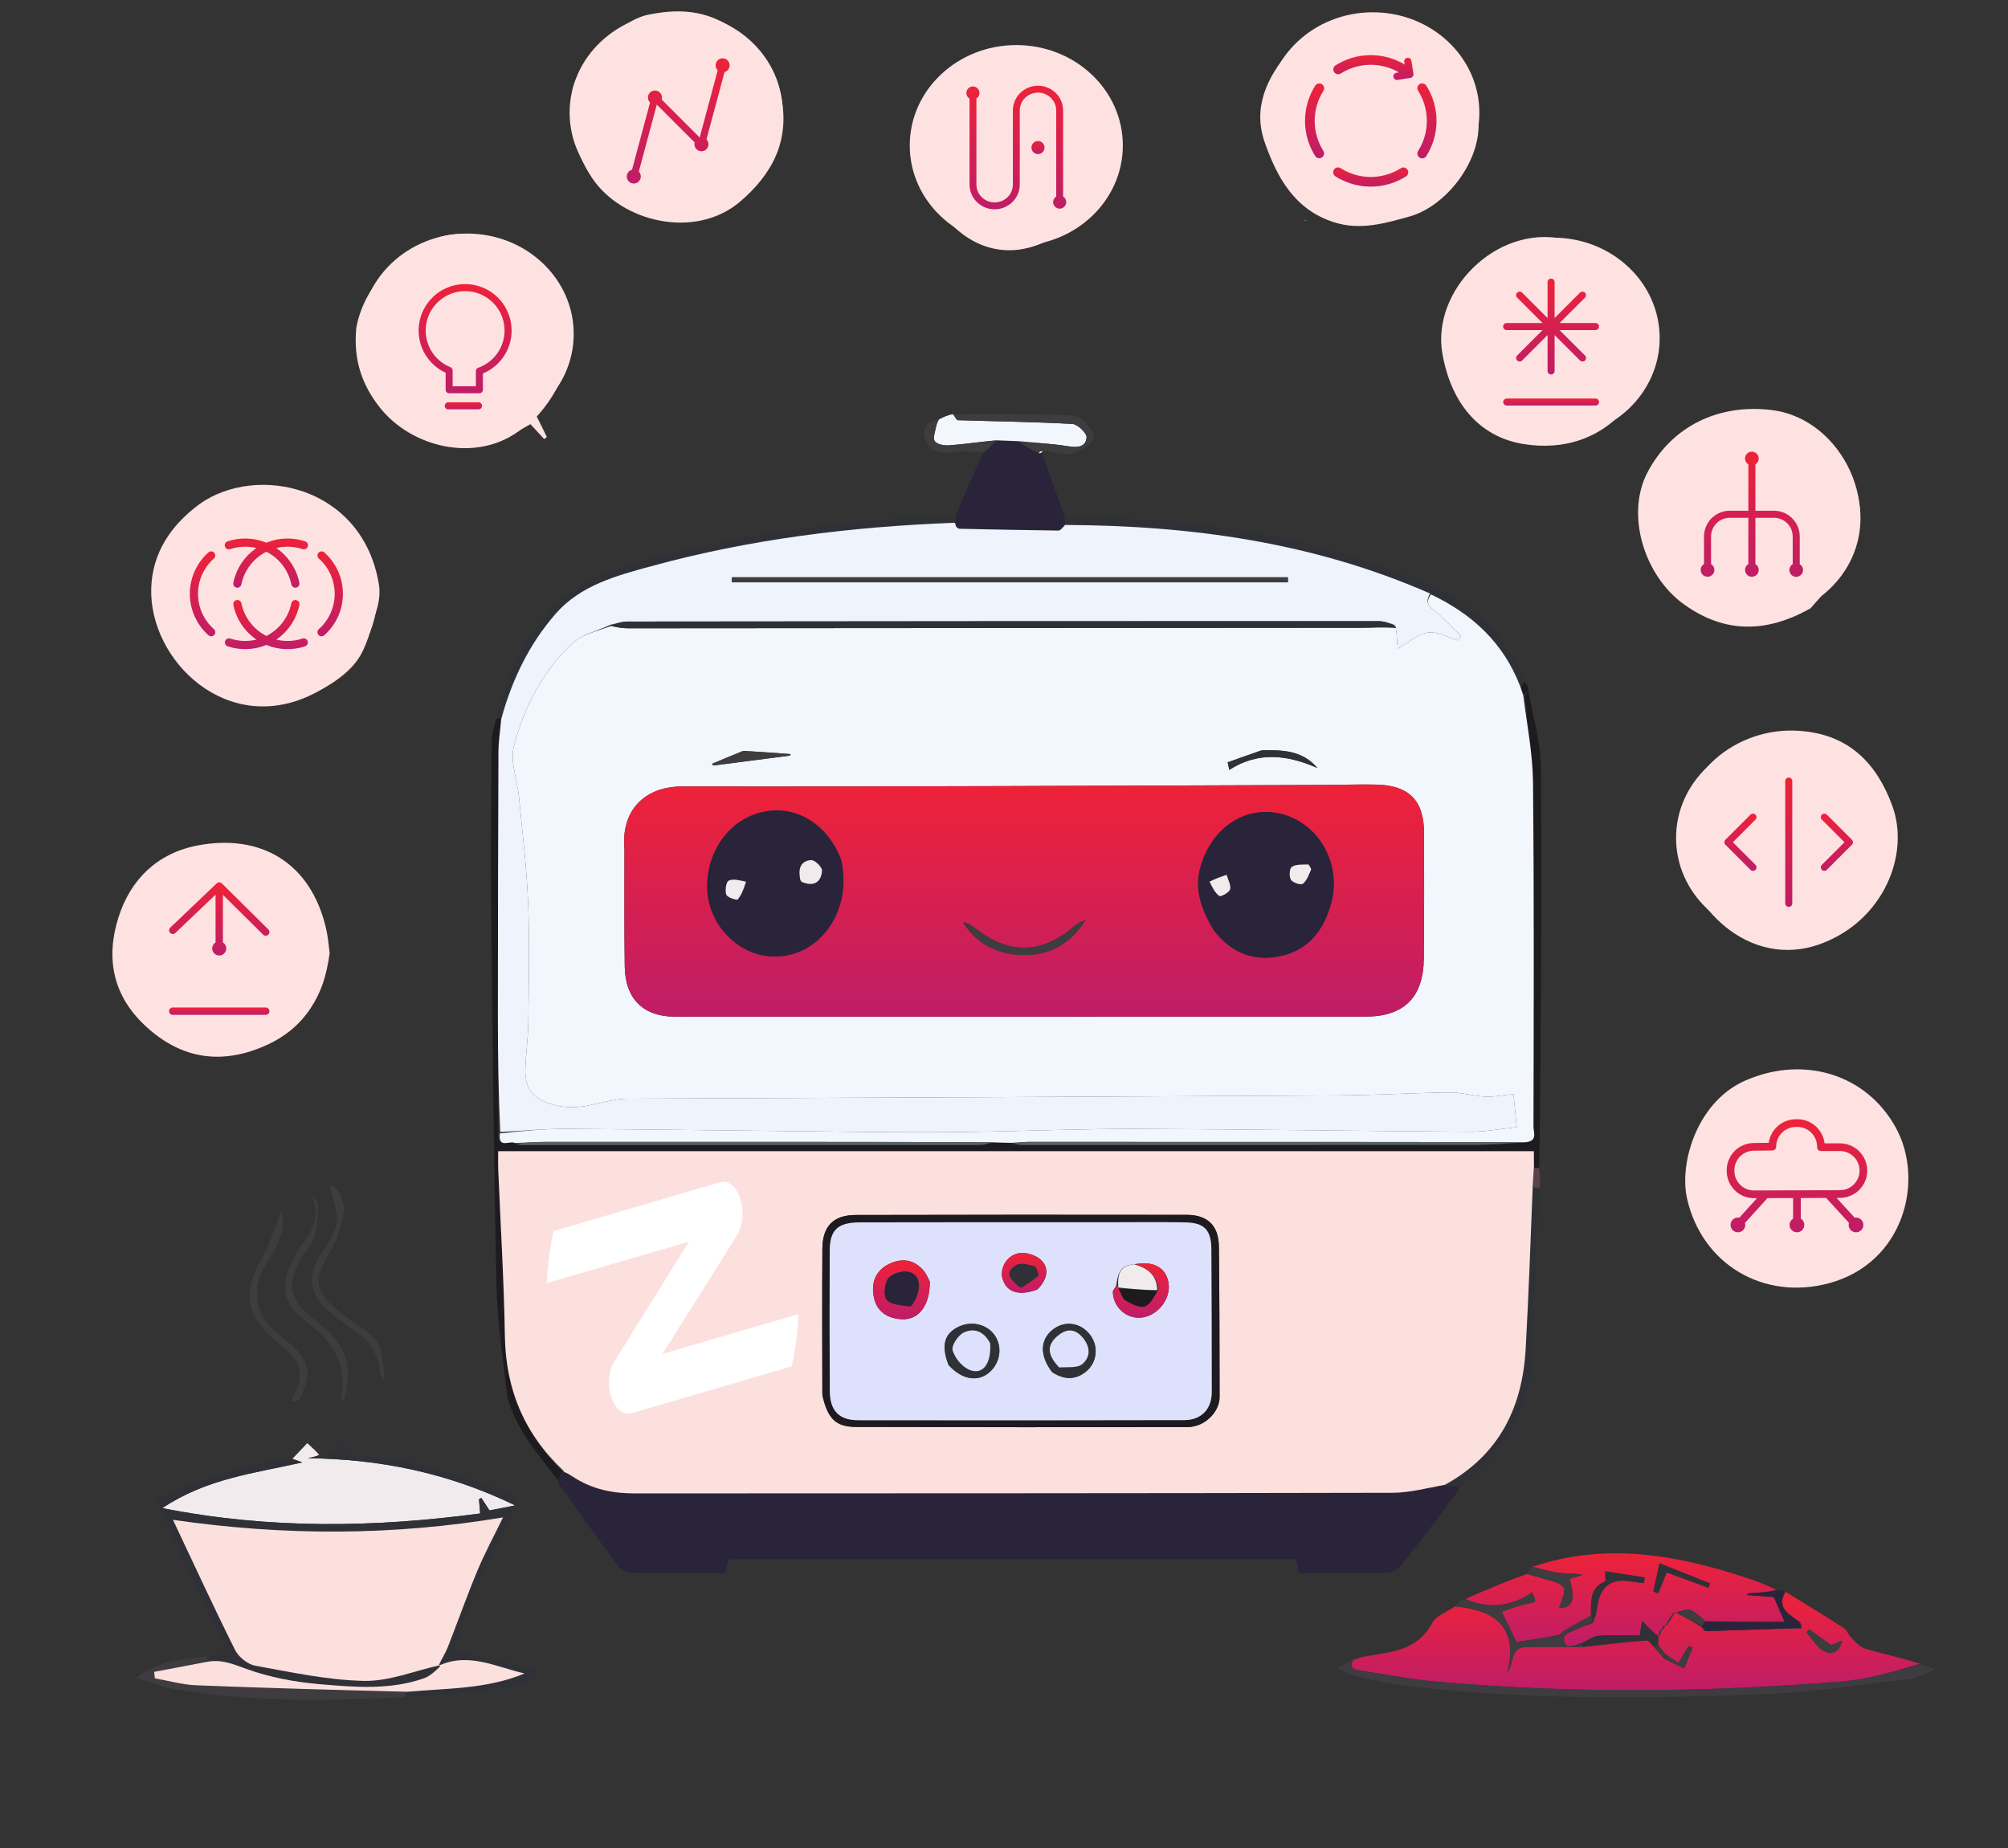 <svg width="490" height="451" viewBox="0 0 490 451" fill="none" xmlns="http://www.w3.org/2000/svg">
<rect x="0" y="0" width="490" height="451" fill="#333333" stroke="none"/>
<path d="M441.807 148.457C431.163 154.45 421.012 154.676 411.03 147.566C401.199 140.563 396.595 125.541 402.06 115.209C408.002 103.974 419.451 98.443 432.458 100.086C449.728 102.268 460.067 124.587 449.916 138.792C447.528 142.133 444.7 145.159 441.807 148.457ZM417.878 120.945C413.898 121.361 409.94 123.957 410.166 126.116C410.636 130.608 412.071 134.535 415.469 137.896C423.6 145.937 434.736 145.222 441.543 135.91C442.675 134.36 444.433 132.998 444.892 131.28C445.943 127.343 443.552 125.029 437.711 123.539C432.302 117.444 426.581 116.688 417.878 120.945Z" fill="#FEE2E2"/>
<path d="M439.246 178.374C451.319 179.231 458.047 186.473 461.775 196.671C466.12 208.556 459.625 224.613 444.448 230.289C426.622 236.956 411.244 220.704 410.163 206.051C408.891 188.819 423.996 177.151 439.246 178.374ZM441.743 218.535C442.09 216.757 435.653 217.669 436 215.891C434.826 217.075 446.703 196.648 446.224 197.912C446.033 198.419 425.915 213.999 424.828 214C417.604 209.731 428.58 194.948 422.308 200.097C415.659 205.555 416.666 213.349 424.828 215.891C430.229 217.574 436.063 218.283 441.743 218.535C447.331 218.782 449.911 216.529 451.187 212.176C452.818 206.613 446.487 222.663 441.743 218.535Z" fill="#FEE2E2"/>
<path d="M314.738 12.335C322.633 4.438 332.022 2.582 342.074 5.368C352.75 8.327 357.622 16.542 360.333 26.913C363.031 37.234 353.646 50.129 344.017 52.818C337.983 54.503 331.954 56.291 325.545 54.247C315.912 51.175 311.652 43.343 308.64 34.789C305.656 26.314 309.066 19.036 314.738 12.335ZM323.753 25.361C323.753 25.361 323.7 25.342 323.133 25.271C321.696 26.841 320.258 28.412 318.446 30.483C318.755 32.156 318.621 34.097 319.446 35.456C323.793 42.615 330.541 45.701 338.684 45.576C342.652 45.515 346.253 44.03 348.581 39.608C348.753 34.556 347.989 29.797 344.015 25.411C343.395 23.668 342.775 21.925 342.155 20.182C342.631 20.207 343.107 20.233 343.583 20.259C342.821 21.851 342.06 23.443 341.142 25.362C335.54 22.657 330.143 22.258 324.209 24.65C324.065 24.904 323.921 25.158 323.753 25.361Z" fill="#FEE2E2"/>
<path d="M177.404 6.026C184.338 10.036 188.847 15.357 190.543 23.191C192.924 34.186 188.488 42.47 180.62 49.194C169.686 58.538 151.684 54.241 144.474 43.423C140.079 36.83 138.815 30.203 139.59 22.849C140.325 15.87 151.023 5.078 158.045 3.62C164.686 2.241 171.113 2.253 177.404 6.026ZM155.086 27.986C150.079 32.952 149.543 35.325 152.577 40.557C160.54 47.652 175.426 44.33 180.371 34.059C182.377 29.891 179.964 26.107 174.422 24.145C166.653 19.797 165.387 17.596 167.59 11.872C161.914 15.122 167.103 18.638 167.076 22.874C164.891 22.597 162.416 22.91 160.864 21.86C159.859 21.18 160.202 18.505 159.942 16.724C159.674 16.672 159.407 16.62 159.14 16.568C158.934 19.228 158.729 21.889 158.467 25.267C158.015 25.667 156.812 26.73 155.086 27.986Z" fill="#FEE2E2"/>
<path d="M48.66 123.038C62.503 113.124 88.602 118.46 92.486 142.777C92.811 144.809 92.468 147.11 91.84 149.098C90.511 153.309 89.553 157.969 87.009 161.371C84.516 164.707 80.522 167.255 76.706 169.211C55.6 180.029 36.329 161.242 36.903 143.497C37.177 135.016 41.591 128.273 48.66 123.038ZM83.087 146.11C81.642 145.385 80.253 144.506 78.744 143.959C71.475 141.326 64.125 138.623 56.313 141.352C53.859 142.209 52.948 141.087 51.739 139.553C50.748 138.296 49.553 137.198 48.449 136.03C48.187 136.298 47.924 136.565 47.662 136.833C49.166 138.777 50.67 140.721 52.175 142.665C51.279 141.986 50.383 141.306 49.488 140.627C47.416 144.509 45.345 148.391 43.274 152.273C42.705 151.605 43.111 151.731 43.391 151.993C43.66 152.245 43.976 152.642 43.968 152.969C43.829 158.957 47.977 161.083 52.719 161.565C60.968 162.403 69.314 163.05 77.574 162.705C81.761 162.53 85.74 159.756 87.434 155.287C88.97 151.236 86.477 148.688 83.087 146.11ZM80.332 139.013C80.171 139.567 80.009 140.12 79.848 140.673C80.276 140.614 80.704 140.554 81.132 140.495C80.951 139.853 80.77 139.211 80.332 139.013ZM82.597 136.84C82.849 136.646 83.101 136.453 83.353 136.259C83.202 136.101 83.05 135.943 82.899 135.785C82.7 136.031 82.502 136.277 82.597 136.84ZM79.134 142.344L79.286 142.431C79.286 142.431 79.264 142.25 79.134 142.344Z" fill="#FEE2E2"/>
<path d="M80.446 232.576C79.125 242.938 74.401 250.793 65.098 255.028C54.519 259.845 44.597 258.719 35.7 250.576C27.494 243.065 25.742 233.878 28.918 223.852C31.875 214.519 38.534 208.151 48.29 206.316C63.657 203.427 75.877 210.511 79.585 226.673C80.002 228.492 80.165 230.37 80.446 232.576ZM67.415 222.356C62.622 217.324 56.785 217.418 50.622 218.841C49.001 219.215 47.297 219.23 45.413 219.434C44.886 220.252 44.046 221.559 42.719 223.079C41.33 224.86 39.941 226.641 38.243 228.611C38.173 228.708 38.025 228.862 38.047 228.892C38.182 229.076 38.355 229.233 38.619 229.593C38.619 229.593 38.488 229.77 38.304 230.376C35.132 236.098 35.306 236.841 40.786 241.125C41.208 241.455 41.583 241.845 41.977 242.21C46.526 246.422 58.79 248.336 64.036 244.955C67.044 243.016 69.243 239.778 71.651 236.991C71.977 236.615 71.397 235.456 71.645 234.279C74.582 232.777 74.267 230.675 72.582 228.491C71.309 226.84 69.838 225.341 68.263 223.398C68.056 223.224 67.849 223.051 67.415 222.356Z" fill="#FEE2E2"/>
<path d="M426.71 263.365C440.53 257.701 455.423 262.257 462.554 275.068C469.727 287.953 464.709 308.186 446.372 313.15C430.356 317.486 415.27 308.557 411.666 292.429C409.691 283.592 414.34 268.174 426.71 263.365ZM423.679 271.382C422.659 274.065 421.421 276.69 420.685 279.449C420.022 281.936 419.002 284.86 419.714 287.088C422.457 295.675 427.641 302.38 436.743 305.049C448.323 308.445 455.506 301.896 455.683 291.027C426.71 287.088 453.292 279.187 442 279.449C438.551 279.529 427.442 270.765 423.679 271.382Z" fill="#FEE2E2"/>
<path d="M86.943 80.042C89.198 67.132 102.402 56.945 112.573 57.112C122.839 57.282 131.492 61.056 136.232 70.868C141.286 81.328 139.308 92.509 130.987 101.642C131.769 103.233 132.604 104.932 133.44 106.631C133.226 106.807 133.013 106.983 132.799 107.159C131.731 106.002 130.664 104.844 129.436 103.514C128.503 104.069 127.445 104.593 126.502 105.277C115.95 112.924 100.429 109.241 92.691 99.455C88.16 93.724 86.214 87.55 86.943 80.042ZM103.271 68.567C102.781 68.692 102.29 68.816 101.2 69.063C99.666 71.317 97.345 73.376 96.729 75.858C93.103 90.469 108.303 104.679 122.679 100.129C125.129 99.354 128.194 97.447 129.061 95.291C132.382 87.031 132.427 82.057 125.988 74.918C120.67 69.022 109.748 66.062 103.271 68.567Z" fill="#FEE2E0"/>
<path d="M381.468 58.315C394.273 59.355 402.002 68.605 402.749 79.33C403.978 96.947 391.02 111.356 371.946 108.394C360.571 106.627 353.996 97.893 351.971 86.265C349.3 70.938 365.095 54.865 381.468 58.315ZM387.851 65.977C382.901 67.062 377.816 67.737 373.034 69.327C365.17 71.942 360.578 78.422 361.346 86.626C362.145 95.156 363.201 97.641 372.26 97.444C373.199 97.424 374.141 97.451 375.079 97.396C391.762 96.405 400.316 80.825 391.618 66.034C390.595 66.029 389.571 66.023 387.851 65.977Z" fill="#FEE2E2"/>
<path d="M229.518 20.932C237.976 11.977 249.411 9.504 259.362 14.736C267.377 18.949 272.364 25.848 272.748 34.915C273.142 44.19 268.487 51.325 260.623 56.223C258.69 57.427 256.573 58.36 254.476 59.271C241.559 64.881 230.967 56.56 226.174 45.88C222.191 37.007 222.692 28.687 229.518 20.932ZM232.424 47.899C234.163 52.334 236.964 54.065 241.902 53.392C242.228 53.273 242.554 53.154 243.543 53.084C251.276 51.724 257.664 48.233 262.181 41.594C264.782 37.772 265.338 33.996 262.668 30.004C260.784 27.188 258.916 24.42 261.773 21.019C262.233 20.47 262.036 18.725 261.494 18.178C261.041 17.721 259.616 18.109 258.657 18.3C256.344 18.76 254.064 19.703 251.749 19.779C241.944 20.103 230.364 30.209 231.565 42.33C231.867 43.987 232.168 45.644 232.424 47.899Z" fill="#FEE2E0"/>
<path d="M136.2 361.306C131.386 354.997 125.985 349.044 123.781 340.805C122.742 331.488 121.341 322.421 121.145 313.328C120.473 282.254 120.163 251.17 119.844 220.089C119.711 207.17 119.879 194.247 119.98 181.326C119.994 179.467 120.406 177.612 121.119 175.47C121.841 175.213 122.077 175.241 122.291 175.588C122.049 178.442 121.647 180.975 121.636 183.509C121.546 205.02 121.499 226.531 121.498 248.042C121.497 257.446 121.633 266.85 121.623 276.599C121.531 280.476 124.318 278.242 125.964 279.127C126.65 279.344 127.05 279.424 127.45 279.424C164.675 279.432 201.9 279.439 239.124 279.415C240.158 279.414 241.192 279.083 242.563 278.874C244.256 278.861 245.611 278.881 247.248 279.084C248.196 279.32 248.864 279.419 249.531 279.419C286.358 279.422 323.184 279.433 360.011 279.391C363.872 279.386 367.734 279.069 371.966 278.87C375.448 278.775 374.201 276.367 374.204 274.962C374.254 246.952 374.367 218.941 374.086 190.933C374.016 183.917 372.62 176.914 372.133 169.588C372.615 169.043 372.796 168.816 372.978 168.589C374.036 174.797 375.958 180.999 376.005 187.216C376.253 219.632 376.024 252.053 375.637 284.811C374.989 285.138 374.664 285.127 374.318 284.756C374.297 283.238 374.297 282.081 374.297 280.949C289.844 280.949 205.797 280.949 121.574 280.949C121.574 282.68 121.527 284.02 121.582 285.356C122.14 298.947 122.988 312.533 123.207 326.129C123.415 339.097 127.965 349.923 137.235 359.117C136.817 360.066 136.509 360.686 136.2 361.306Z" fill="#1D1B20"/>
<path d="M233.249 125.707C235.355 120.723 237.461 115.739 240.005 110.484C241.302 109.354 242.161 108.495 243.362 107.551C245.335 107.532 246.968 107.599 248.703 107.894C250.275 108.901 251.745 109.682 253.484 110.586C253.933 110.627 254.112 110.544 254.289 110.435C254.287 110.408 254.256 110.452 254.256 110.452C256.011 115.431 257.767 120.41 259.729 125.885C259.933 126.846 259.929 127.31 259.884 128.117C259.303 128.815 258.761 129.486 258.226 129.48C250.175 129.389 242.124 129.209 233.992 128.868C233.758 128.46 233.552 128.299 233.219 128.075C233.144 127.947 233.16 127.648 233.189 127.326C233.228 126.571 233.239 126.139 233.249 125.707Z" fill="#29243A"/>
<path d="M259.927 127.775C259.93 127.311 259.933 126.846 259.927 126.15C290.228 125.868 319.722 130.411 347.789 142.24C358.779 146.871 367.426 154.375 372.016 166.137C371.559 166.972 371.338 167.33 370.951 167.449C366.8 156.692 359.11 149.79 348.984 144.848C320.43 132.314 290.52 128.241 259.927 127.775Z" fill="#303137"/>
<path d="M232.876 125.772C233.239 126.139 233.228 126.571 232.858 127.261C207.61 128.548 183.002 131.584 158.93 138.174C150.425 140.503 141.667 142.817 135.586 149.791C129.169 157.152 124.931 165.832 122.313 175.268C122.077 175.24 121.841 175.212 121.25 175.155C125.486 156.405 135.197 142.582 154.985 137.273C180.417 130.449 206.2 126.496 232.876 125.772Z" fill="#303137"/>
<path d="M248.601 107.667C246.968 107.6 245.336 107.533 243.024 107.453C238.755 107.875 235.174 108.423 231.571 108.681C230.397 108.766 228.652 108.45 228.11 107.665C227.584 106.903 228.217 105.297 228.437 104.079C228.542 103.493 228.867 102.947 229.093 102.383C230.135 101.85 231.177 101.317 232.524 101.095C233.117 101.801 233.394 102.533 233.694 102.542C243.032 102.844 252.381 102.946 261.706 103.467C262.985 103.538 265.245 105.732 265.152 106.774C264.932 109.232 262.771 109.25 260.504 108.887C256.571 108.258 252.572 108.051 248.601 107.667Z" fill="#F2F7FE"/>
<path d="M371.936 341.634C369.26 350.579 363.471 356.881 356.314 362.749C354.617 362.751 353.537 362.647 352.648 362.331C365.936 355.004 371.521 343.4 372.307 329.082C373.021 316.068 373.491 303.04 374.27 289.999C374.873 290.008 375.275 290.036 375.677 290.065C374.922 305.335 374.203 320.607 373.363 335.872C373.262 337.705 372.502 339.502 371.936 341.634Z" fill="#303137"/>
<path d="M84.116 295.227C83.075 298.764 82.483 302.298 80.755 305.14C76.277 312.504 76.478 315.056 83.156 320.455C83.678 320.877 84.227 321.268 84.787 321.638C93.134 327.147 93.135 327.146 93.856 337.488C93.484 336.544 92.909 335.628 92.776 334.652C92.171 330.233 90.003 326.922 86.249 324.519C84.217 323.219 82.254 321.769 80.435 320.186C75.153 315.588 74.794 311.103 78.77 305.333C80.261 303.17 81.985 300.707 82.211 298.252C82.47 295.445 81.18 292.496 80.458 289.114C82.967 290.028 83.487 292.485 84.116 295.227Z" fill="#3E3C3F"/>
<path d="M84.122 341.285C83.734 341.533 83.525 341.573 83.17 341.714C84.867 333.481 81.579 327.483 74.976 322.718C69.197 318.547 68.208 313.905 71.399 307.603C72.124 306.172 72.935 304.764 73.868 303.462C76.281 300.094 78.387 296.724 76.042 292.099C76.584 292.598 77.605 293.113 77.589 293.594C77.502 296.312 77.506 299.114 76.801 301.703C76.296 303.555 74.658 305.076 73.647 306.816C69.781 313.472 70.544 317.337 76.685 322.017C80.623 325.018 84.14 328.396 84.806 333.544C85.12 335.966 84.49 338.511 84.122 341.285Z" fill="#3E3C3F"/>
<path d="M73.149 341.483C72.414 341.92 71.747 342.074 70.989 342.025C74.539 335.65 73.91 332.369 68.254 328.014C59.963 321.63 58.923 315.621 64.052 306.689C65.983 303.327 67.085 299.49 68.721 295.489C69.47 298.846 68.68 301.865 67.171 304.763C66.305 306.427 65.132 307.933 64.29 309.607C61.345 315.465 62.462 320.919 67.407 325.197C68.323 325.989 69.308 326.701 70.241 327.475C75.567 331.891 76.212 334.883 73.149 341.483Z" fill="#3E3C3F"/>
<path d="M248.703 107.894C252.572 108.05 256.572 108.258 260.504 108.887C262.771 109.249 264.932 109.231 265.152 106.773C265.245 105.732 262.985 103.538 261.706 103.466C252.381 102.946 243.033 102.844 233.694 102.542C233.394 102.532 233.117 101.801 232.833 101.152C241.934 101.009 251.034 101.073 260.13 101.283C261.547 101.316 263.302 101.627 264.27 102.506C265.583 103.698 267.449 106.405 267.034 106.977C265.805 108.671 263.701 110.325 261.697 110.702C259.474 111.12 256.984 110.112 254.433 110.088C254.257 110.452 254.287 110.408 254.38 110.125C254.054 110.048 253.635 110.255 253.216 110.462C251.746 109.682 250.276 108.901 248.703 107.894Z" fill="#3E3C3F"/>
<path d="M228.795 102.42C228.867 102.947 228.541 103.493 228.436 104.079C228.217 105.297 227.583 106.903 228.11 107.665C228.652 108.45 230.396 108.765 231.571 108.681C235.173 108.423 238.754 107.875 242.682 107.538C242.161 108.496 241.302 109.354 240.236 110.327C237.583 110.37 235.076 109.932 232.704 110.318C229.566 110.829 227.059 110.546 225.846 107.293C224.926 104.823 225.657 102.994 228.795 102.42Z" fill="#3E3C3F"/>
<path d="M375.785 289.764C375.275 290.037 374.873 290.008 374.213 289.65C374.082 287.919 374.21 286.518 374.338 285.116C374.663 285.127 374.988 285.138 375.558 285.143C375.832 286.579 375.863 288.021 375.785 289.764Z" fill="#5A444A"/>
<path d="M371.116 167.689C371.337 167.33 371.558 166.972 372.038 166.431C372.538 166.864 372.781 167.48 373.001 168.343C372.796 168.816 372.614 169.043 372.002 169.392C371.42 168.905 371.268 168.297 371.116 167.689Z" fill="#1D1B20"/>
<path d="M318.358 53.785C318.503 53.688 318.649 53.735 318.795 53.783C318.65 53.832 318.505 53.881 318.358 53.785Z" fill="#FEE2E2"/>
<path d="M352.457 362.543C353.537 362.647 354.616 362.752 356.102 362.893C355.848 363.903 355.188 364.875 354.073 366.075C353.398 366.768 353.178 367.234 352.958 367.699C349.296 372.505 345.715 377.377 341.904 382.062C341.107 383.041 339.473 383.823 338.204 383.854C331.213 384.026 324.215 383.936 317.006 383.936C316.767 382.833 316.527 381.727 316.268 380.533C270.108 380.533 224.098 380.533 177.791 380.533C177.517 381.578 177.24 382.638 176.907 383.913C169.258 383.913 161.607 383.971 153.959 383.844C152.937 383.827 151.588 383.133 150.971 382.315C146.282 376.097 141.738 369.771 137.023 363.021C136.792 362.308 136.609 362.131 136.348 362.034C136.348 362.034 136.189 361.687 136.194 361.496C136.508 360.685 136.817 360.065 137.331 359.195C137.536 358.946 137.617 359.181 137.773 359.427C138.429 359.915 138.929 360.157 139.711 360.464C144.534 363.56 149.634 364.461 154.967 364.459C216.575 364.436 278.183 364.446 339.791 364.305C344.014 364.296 348.235 363.157 352.457 362.543Z" fill="#29243A"/>
<path d="M435.73 388.474C440.485 391.415 445.264 394.319 449.969 397.337C450.687 397.798 450.975 398.881 451.623 399.509C452.699 400.551 453.762 401.942 455.082 402.334C459.429 403.623 463.889 404.529 468.523 406.047C462.383 407.823 456.081 409.81 449.66 410.332C416.788 413.005 383.879 413.324 350.994 410.438C344.724 409.888 338.506 408.711 332.278 407.732C330.945 407.522 329.032 407.412 330.195 405.078C331.229 404.785 332.247 404.393 333.3 404.214C339.505 403.157 345.934 402.835 349.469 396.105C350.368 394.393 352.801 393.488 355.078 392.04C365.022 393.003 370.555 397.213 367.814 408.177C369.613 405.784 368.43 401.999 372.369 401.944C375.031 401.906 377.695 401.891 380.358 401.904C382.301 401.914 384.245 401.986 386.513 401.911C391.826 401.283 396.811 400.721 401.81 400.34C402.371 400.298 403.009 401.286 403.704 402.039C404.497 403.024 405.198 403.766 406.053 404.745C407.809 405.706 409.413 406.43 411.017 407.155C411.691 405.472 412.365 403.789 413.039 402.106C412.723 401.968 412.407 401.83 412.091 401.692C411.277 403.029 410.463 404.366 409.603 405.78C408.535 405.127 407.524 404.509 406.418 403.664C405.761 402.845 405.197 402.252 404.634 401.348C404.663 400.423 404.691 399.81 404.708 399.21C404.696 399.224 404.673 399.252 404.947 399.201C405.321 398.624 405.422 398.099 405.512 397.588C405.501 397.603 405.477 397.63 405.725 397.643C406.094 397.362 406.217 397.07 406.328 396.789C406.317 396.8 406.299 396.827 406.554 396.74C407.461 395.614 408.113 394.576 408.751 393.549C408.737 393.561 408.71 393.585 409.014 393.597C411.263 394.7 413.207 395.791 415.259 397.133C415.674 397.626 415.988 398.085 416.287 398.076C424.001 397.838 431.713 397.552 439.635 397.412C439.713 397.039 439.58 396.528 439.25 395.834C436.549 393.905 433.402 392.457 435.73 388.474ZM449.346 400.417C448.161 400.912 446.976 401.407 446.828 401.468C444.52 399.814 442.995 398.72 441.47 397.627C441.259 397.88 441.047 398.133 440.836 398.386C441.944 399.705 442.911 401.185 444.19 402.309C446.531 404.366 448.812 403.512 449.346 400.417Z" fill="url(#paint0_linear_349_3409)"/>
<path d="M357.599 390.214C362.473 388.088 367.348 385.962 372.669 384.119C374.238 384.66 375.393 384.825 376.475 385.199C378.259 385.816 380.699 386.114 381.53 387.405C382.196 388.441 380.888 390.749 380.478 392.401C383.729 392.414 384.52 390.675 383.037 385.338C384.1 385.001 385.158 384.665 386.217 384.329C384.213 383.888 382.25 384.085 380.345 383.836C378.2 383.556 376.109 382.874 373.994 382.367C391.494 376.436 408.575 379.308 425.523 384.843C428.188 385.713 430.83 386.656 433.447 388.005C431.076 388.587 428.74 388.73 426.405 388.873C426.408 389.009 426.412 389.145 426.416 389.281C428.657 389.442 430.898 389.603 432.841 389.743C433.796 391.922 434.614 393.79 435.499 395.812C429.02 395.812 422.641 395.812 416.089 395.595C414.746 394.511 413.685 393.268 412.376 392.891C411.308 392.584 409.943 393.314 408.71 393.584C408.71 393.584 408.738 393.561 408.458 393.531C407.552 394.61 406.925 395.718 406.299 396.827C406.299 396.827 406.317 396.8 406.064 396.722C405.699 396.973 405.588 397.302 405.477 397.63C405.477 397.63 405.501 397.603 405.263 397.676C404.907 398.25 404.79 398.751 404.673 399.252C404.673 399.252 404.696 399.224 404.39 399.17C402.887 397.866 401.689 396.617 400.701 395.587C400.63 396.027 400.443 397.181 400.129 399.119C396.775 399.119 393.456 398.949 390.17 399.2C388.78 399.306 387.456 400.297 385.844 401.027C383.849 401.468 381.55 403.119 381.649 399.362C382.052 399.115 382.203 398.903 382.543 398.532C384.72 397.59 386.635 396.754 388.733 396.083C389.214 394.863 389.604 393.492 389.79 392.094C390.449 387.134 393.169 385.08 398.004 385.948C399.05 386.135 400.112 386.229 401.167 386.366C401.232 385.902 401.296 385.439 401.361 384.975C398.106 384.47 394.852 383.965 391.692 383.475C391.692 384.649 391.91 385.835 391.659 385.944C387.745 387.65 388.294 390.999 388.169 394.319C385.782 395.607 383.687 396.803 381.446 398.102C381.114 398.363 380.959 398.546 380.587 398.963C376.854 399.699 373.368 400.228 370.043 400.733C368.765 398.083 367.697 395.866 366.47 393.319C368.6 392.635 370.437 391.841 372.355 391.478C375.009 390.975 375.035 391.113 373.877 388.617C368.728 392.11 363.353 392.737 357.599 390.214ZM415.346 385.66C411.983 384.313 408.62 382.967 404.954 381.499C404.318 384.416 403.884 386.403 403.451 388.39C403.841 388.558 404.231 388.726 404.622 388.894C405.268 387.306 405.915 385.717 406.72 383.737C410.092 384.981 413.5 386.238 416.908 387.495C417.037 387.136 417.165 386.776 417.293 386.417C416.834 386.229 416.375 386.041 415.346 385.66Z" fill="url(#paint1_linear_349_3409)"/>
<path d="M71.368 355.996C72.571 354.732 73.774 353.468 74.987 352.193C76.202 353.304 77.011 354.045 77.872 355.043C76.992 355.49 76.06 355.679 75.128 355.868C92.461 356.079 109.01 359.295 125.723 367.391C122.852 367.95 121.037 368.303 119.449 368.613C118.619 367.339 118.043 366.453 117.466 365.566C117.271 365.664 117.077 365.762 116.882 365.86C116.967 366.894 117.052 367.928 117.17 369.359C91.561 372.758 66.095 373.279 39.607 368.049C50.431 360.816 61.951 359.571 73.781 356.895C72.367 356.368 71.867 356.182 71.368 355.996Z" fill="#F2EBED"/>
<path d="M71.061 356.053C71.867 356.181 72.367 356.368 73.78 356.895C61.951 359.571 50.431 360.816 39.607 368.049C66.094 373.279 91.561 372.758 117.169 369.359C117.052 367.928 116.967 366.894 116.882 365.859C117.077 365.762 117.271 365.664 117.465 365.566C118.042 366.452 118.619 367.338 119.449 368.612C121.037 368.303 122.851 367.95 125.723 367.391C109.01 359.295 92.461 356.079 75.128 355.868C76.06 355.679 76.992 355.49 78.169 355.107C80.411 354.956 82.578 355.324 83.3 352.272C83.526 352.061 83.504 352.016 83.504 352.016C83.706 354.224 84.597 355.351 87.132 355.364C99.578 355.43 111.075 359.779 122.643 363.662C127.387 365.255 127.352 365.892 125.035 370.257C119.508 380.671 113.892 391.063 110.933 402.832C117.632 404.315 124.132 405.754 130.631 407.193C130.668 407.819 130.705 408.445 130.742 409.072C128.943 409.908 127.212 411.239 125.334 411.495C116.832 412.658 108.289 413.517 99.407 414.196C99.05 413.587 99.048 413.269 99.385 412.873C109.223 411.988 118.879 412.231 127.998 408.397C121.084 406.851 114.432 403.15 107.152 406.2C107.899 404.614 108.726 403.371 109.259 402.014C111.709 395.773 113.942 389.443 116.521 383.258C118.299 378.994 120.517 374.914 122.752 370.311C95.684 374.864 69.065 374.798 42.206 370.907C47.27 381.621 52.146 392.232 57.362 402.672C58.217 404.382 60.424 406.168 62.263 406.502C71.071 408.101 79.951 410.03 88.839 410.213C94.915 410.339 101.045 407.788 107.406 406.675C106.232 407.833 104.914 409.072 103.355 409.613C95.01 412.507 86.35 411.739 77.838 411C71.877 410.482 65.808 409.336 60.202 407.318C56.981 406.158 54.115 404.862 50.653 405.182C50.6 404.672 50.578 404.469 50.556 404.265C51.987 404.04 53.418 403.815 55.604 403.471C49.606 390.834 43.786 378.573 37.884 366.139C48.044 361.373 58.896 357.136 71.061 356.053Z" fill="#303137"/>
<path d="M329.927 405.105C329.032 407.412 330.945 407.522 332.278 407.732C338.506 408.711 344.724 409.887 350.994 410.438C383.879 413.324 416.788 413.004 449.66 410.332C456.081 409.81 462.383 407.823 468.801 406.212C469.562 406.232 470.262 406.551 472.277 407.469C469.453 408.511 467.765 409.518 465.982 409.728C454.374 411.098 442.772 412.963 431.119 413.418C401.667 414.567 372.19 414.922 342.83 411.412C338.973 410.951 335.158 410.058 331.363 409.191C329.883 408.853 328.512 408.035 326.24 407.076C327.924 406.119 328.791 405.626 329.927 405.105Z" fill="#3E3C3F"/>
<path d="M50.217 404.224C50.578 404.469 50.6 404.673 50.364 405.273C45.939 406.45 41.772 407.23 37.605 408.011C37.666 408.539 37.728 409.068 37.79 409.596C41.178 410.183 44.551 411.158 47.957 411.292C64.981 411.966 82.015 412.42 99.045 412.951C99.048 413.269 99.05 413.588 99.059 414.146C79.803 415.134 60.553 415.456 41.473 412.002C39.045 411.563 36.722 410.549 33.3 409.471C38.831 404.928 44.555 405.173 50.217 404.224Z" fill="#3E3C3F"/>
<path d="M381.471 399.449C381.549 403.119 383.849 401.468 385.863 401.313C386.157 401.649 386.173 401.839 386.188 402.03C384.244 401.986 382.301 401.914 380.358 401.904C377.695 401.891 375.031 401.906 372.369 401.944C368.43 401.999 369.613 405.784 367.814 408.177C370.555 397.213 365.022 393.002 355.275 391.879C355.609 391.331 356.294 390.771 357.289 390.212C363.352 392.737 368.728 392.11 373.877 388.617C375.035 391.113 375.008 390.974 372.355 391.477C370.437 391.841 368.599 392.635 366.47 393.319C367.697 395.866 368.765 398.083 370.042 400.733C373.368 400.228 376.854 399.699 380.741 399.141C381.252 399.225 381.361 399.337 381.471 399.449Z" fill="#3E3C3F"/>
<path d="M416.262 395.811C422.641 395.811 429.02 395.811 435.499 395.811C434.614 393.79 433.795 391.921 432.841 389.742C430.897 389.603 428.656 389.442 426.415 389.28C426.412 389.144 426.408 389.008 426.404 388.872C428.74 388.729 431.075 388.587 433.657 388.215C434.389 388.04 434.875 388.093 435.546 388.31C433.402 392.457 436.549 393.904 439.242 396.148C439.43 396.855 439.427 397.064 439.425 397.274C431.712 397.552 424.001 397.838 416.287 398.075C415.988 398.085 415.674 397.625 415.391 396.904C415.697 396.22 415.98 396.015 416.262 395.811Z" fill="#29243A"/>
<path d="M373.733 382.398C376.108 382.873 378.2 383.555 380.344 383.835C382.249 384.084 384.213 383.888 386.216 384.329C385.158 384.665 384.099 385.001 383.036 385.338C384.519 390.675 383.728 392.414 380.477 392.401C380.887 390.749 382.196 388.44 381.529 387.404C380.698 386.114 378.258 385.815 376.475 385.199C375.392 384.825 374.237 384.66 372.959 384.116C373.026 383.365 373.249 382.898 373.733 382.398Z" fill="#3E3C3F"/>
<path d="M353.188 367.593C353.178 367.234 353.399 366.769 353.88 366.236C353.901 366.609 353.659 367.048 353.188 367.593Z" fill="#303137"/>
<path d="M136.34 362.25C136.609 362.131 136.793 362.308 136.957 362.752C136.786 362.781 136.558 362.624 136.34 362.25Z" fill="#1D1B20"/>
<path d="M83.538 352.083C83.755 352.065 83.96 352.025 84.165 351.985C84.019 352.099 83.872 352.213 83.615 352.171C83.505 352.016 83.526 352.061 83.538 352.083Z" fill="#303137"/>
<path d="M324.458 24.644C324.54 24.867 324.372 25.098 323.99 25.37C323.921 25.159 324.065 24.905 324.458 24.644Z" fill="#CB6056"/>
<path d="M80.461 138.791C80.77 139.211 80.951 139.853 81.132 140.494C80.704 140.554 80.276 140.613 79.848 140.673C80.009 140.12 80.171 139.566 80.461 138.791Z" fill="#DEE1FB"/>
<path d="M82.45 136.68C82.502 136.276 82.7 136.03 82.899 135.784C83.05 135.942 83.202 136.101 83.353 136.259C83.101 136.452 82.849 136.646 82.45 136.68Z" fill="#DEE1FB"/>
<path d="M79.2 142.297C79.265 142.25 79.287 142.431 79.287 142.431C79.287 142.431 79.135 142.344 79.2 142.297Z" fill="#DEE1FB"/>
<path d="M38.397 228.517C38.561 228.585 38.571 228.748 38.548 229.155C38.355 229.233 38.182 229.076 38.047 228.892C38.025 228.862 38.173 228.708 38.397 228.517Z" fill="white"/>
<path d="M370.951 167.449C371.268 168.297 371.42 168.905 371.703 169.71C372.621 176.915 374.016 183.917 374.086 190.933C374.367 218.941 374.254 246.952 374.204 274.962C374.202 276.367 375.448 278.775 371.595 278.768C352.242 278.689 333.63 278.686 315.018 278.684C307.303 278.684 299.587 278.69 291.871 278.686C278.376 278.68 264.88 278.66 251.385 278.668C249.912 278.669 248.439 278.819 246.967 278.9C245.611 278.881 244.256 278.862 242.192 278.772C226.94 278.692 212.396 278.681 197.852 278.676C176.337 278.667 154.823 278.653 133.308 278.67C130.764 278.672 128.221 278.853 125.678 278.951C124.318 278.242 121.531 280.476 121.996 276.599C127.806 275.985 133.162 275.453 138.514 275.49C162.605 275.657 186.696 276.01 210.787 276.241C219.473 276.324 228.161 276.351 236.845 276.232C250.417 276.047 263.989 275.457 277.559 275.5C304.603 275.586 331.645 276.031 358.688 276.2C362.362 276.223 366.041 275.507 370.124 275.092C369.826 272.052 369.574 269.479 369.332 267.01C366.577 267.277 364.499 267.722 362.449 267.618C359.532 267.472 356.631 266.579 353.73 266.61C344.65 266.706 335.575 267.273 326.496 267.325C268.738 267.654 210.981 267.92 153.223 268.124C147.665 268.144 142.631 271.071 136.754 269.969C131.159 268.919 128.063 266.705 128.194 261.09C128.285 257.212 128.886 253.344 128.931 249.467C129.043 239.764 129.267 230.047 128.879 220.358C128.531 211.683 127.468 203.034 126.637 194.382C126.243 190.279 124.43 185.878 125.391 182.164C127.83 172.74 132.344 164.018 139.467 157.194C141.899 154.864 145.74 154.008 149.163 152.764C150.721 153.146 152.053 153.326 153.384 153.326C212.992 153.298 272.6 153.259 332.208 153.202C335.02 153.199 337.831 153.028 340.688 153.284C340.835 155.018 340.936 156.402 341.074 158.294C343.915 156.7 346.084 154.67 348.467 154.377C350.796 154.092 353.343 155.578 355.794 156.286C356.052 155.933 356.31 155.579 356.568 155.226C354.777 153.478 352.965 151.75 351.202 149.974C349.865 148.628 347.151 147.807 349.192 145.063C359.11 149.79 366.8 156.692 370.951 167.449ZM152.377 207.184C152.392 216.754 152.306 226.326 152.455 235.894C152.579 243.808 157.018 248.117 164.731 248.117C220.911 248.117 277.09 248.112 333.269 248.095C342.599 248.092 347.352 243.387 347.441 233.948C347.537 223.704 347.533 213.459 347.498 203.215C347.471 195.356 343.837 191.67 335.888 191.478C331.715 191.377 327.536 191.55 323.36 191.564C271.093 191.73 218.826 192.027 166.56 191.93C156.85 191.912 151.585 198.245 152.377 207.184ZM307.746 183.125C305.023 184.097 302.3 185.07 299.577 186.042C299.713 186.656 299.849 187.27 299.985 187.883C307.12 183.285 314.269 184.264 321.475 187.422C317.879 183.209 313.191 182.984 307.746 183.125ZM181.194 183.291C178.704 184.331 176.215 185.372 173.725 186.413C173.844 186.549 173.963 186.685 174.082 186.821C180.309 186.015 186.537 185.209 192.764 184.403C192.827 184.283 192.89 184.162 192.954 184.042C189.251 183.76 185.549 183.478 181.194 183.291Z" fill="#F2F7FE"/>
<path d="M137.618 359.182C137.618 359.182 137.537 358.946 137.44 358.867C127.965 349.923 123.415 339.097 123.206 326.129C122.988 312.533 122.139 298.947 121.581 285.356C121.526 284.02 121.574 282.68 121.574 280.949C205.796 280.949 289.844 280.949 374.296 280.949C374.296 282.081 374.296 283.238 374.317 284.756C374.21 286.518 374.082 287.919 374.012 289.67C373.492 303.041 373.021 316.068 372.307 329.082C371.521 343.401 365.937 355.005 352.649 362.331C348.235 363.157 344.014 364.296 339.791 364.306C278.184 364.446 216.575 364.436 154.968 364.459C149.635 364.461 144.534 363.561 139.562 360.227C138.626 359.677 138.122 359.429 137.618 359.182ZM200.691 340.63C201.994 346.263 203.947 348.221 208.927 348.234C235.847 348.304 262.768 348.328 289.689 348.279C294.062 348.272 297.609 344.531 297.605 340.931C297.588 328.677 297.588 316.423 297.432 304.17C297.368 299.091 294.678 296.49 289.602 296.482C262.681 296.444 235.76 296.446 208.839 296.514C203.338 296.528 200.713 299.261 200.68 304.788C200.61 316.504 200.641 328.221 200.691 340.63Z" fill="#FCE0DE"/>
<path d="M148.937 152.478C145.74 154.007 141.899 154.864 139.468 157.193C132.345 164.018 127.83 172.74 125.391 182.163C124.43 185.877 126.243 190.278 126.637 194.381C127.468 203.033 128.531 211.682 128.879 220.357C129.267 230.046 129.043 239.764 128.931 249.467C128.886 253.344 128.285 257.212 128.194 261.09C128.063 266.705 131.159 268.919 136.754 269.968C142.632 271.071 147.665 268.143 153.223 268.124C210.981 267.92 268.739 267.654 326.496 267.324C335.575 267.273 344.651 266.706 353.73 266.61C356.631 266.579 359.532 267.472 362.449 267.618C364.499 267.721 366.577 267.277 369.333 267.01C369.574 269.478 369.827 272.052 370.124 275.092C366.041 275.507 362.363 276.222 358.689 276.199C331.645 276.031 304.603 275.585 277.56 275.5C263.989 275.457 250.418 276.046 236.845 276.232C228.161 276.351 219.473 276.324 210.788 276.24C186.696 276.009 162.606 275.657 138.514 275.49C133.162 275.453 127.807 275.984 122.08 276.254C121.633 266.85 121.497 257.446 121.498 248.041C121.499 226.531 121.546 205.02 121.637 183.509C121.647 180.974 122.049 178.441 122.291 175.588C124.932 165.833 129.169 157.152 135.587 149.792C141.668 142.817 150.425 140.503 158.931 138.174C183.002 131.584 207.611 128.548 232.83 127.584C233.161 127.649 233.145 127.947 233.211 128.313C233.543 128.802 233.808 128.926 234.073 129.05C242.124 129.209 250.175 129.389 258.227 129.48C258.761 129.486 259.303 128.816 259.884 128.117C290.52 128.241 320.43 132.313 348.984 144.847C347.152 147.807 349.865 148.627 351.202 149.974C352.966 151.749 354.777 153.477 356.568 155.226C356.31 155.579 356.052 155.932 355.794 156.286C353.343 155.577 350.796 154.091 348.467 154.377C346.085 154.669 343.915 156.699 341.074 158.293C340.936 156.402 340.835 155.017 340.628 152.975C339.142 152.065 337.762 151.594 336.383 151.594C275.28 151.588 214.178 151.619 153.075 151.69C151.696 151.691 150.317 152.204 148.937 152.478ZM239.34 142.111C264.322 142.111 289.304 142.111 314.286 142.111C314.281 141.703 314.277 141.295 314.273 140.886C269.047 140.886 223.821 140.886 178.595 140.886C178.594 141.294 178.592 141.703 178.59 142.111C198.571 142.111 218.551 142.111 239.34 142.111Z" fill="#EEF3FC"/>
<path d="M247.247 279.083C248.439 278.818 249.911 278.668 251.384 278.667C264.88 278.659 278.375 278.679 291.871 278.686C299.587 278.689 307.302 278.683 315.018 278.683C333.63 278.685 352.242 278.688 371.224 278.793C367.733 279.068 363.872 279.385 360.01 279.39C323.184 279.432 286.357 279.421 249.531 279.418C248.863 279.418 248.196 279.32 247.247 279.083Z" fill="#57606B"/>
<path d="M125.964 279.126C128.221 278.853 130.764 278.672 133.307 278.67C154.822 278.653 176.337 278.667 197.852 278.675C212.396 278.681 226.94 278.692 241.855 278.803C241.192 279.083 240.158 279.414 239.124 279.415C201.899 279.439 164.675 279.432 127.45 279.424C127.05 279.424 126.65 279.344 125.964 279.126Z" fill="#57606B"/>
<path d="M233.992 128.868C233.807 128.926 233.542 128.802 233.286 128.441C233.552 128.299 233.758 128.46 233.992 128.868Z" fill="#303137"/>
<path d="M253.484 110.586C253.634 110.255 254.053 110.048 254.382 110.152C254.112 110.545 253.933 110.627 253.484 110.586Z" fill="white"/>
<path d="M137.773 359.428C138.121 359.429 138.625 359.677 139.279 360.162C138.929 360.157 138.429 359.915 137.773 359.428Z" fill="#1D1B20"/>
<path d="M386.512 401.911C386.172 401.839 386.157 401.649 386.122 401.172C387.456 400.297 388.779 399.306 390.17 399.2C393.456 398.949 396.774 399.119 400.129 399.119C400.443 397.181 400.63 396.027 400.701 395.587C401.689 396.617 402.886 397.866 404.402 399.156C404.691 399.81 404.663 400.423 404.377 401.373C403.95 401.738 403.781 401.767 403.612 401.796C403.009 401.286 402.37 400.297 401.81 400.34C396.811 400.72 391.826 401.283 386.512 401.911Z" fill="#303137"/>
<path d="M449.602 400.389C448.812 403.511 446.53 404.365 444.189 402.308C442.91 401.184 441.943 399.704 440.836 398.385C441.047 398.132 441.258 397.879 441.469 397.626C442.994 398.72 444.52 399.813 446.828 401.468C446.975 401.406 448.161 400.911 449.602 400.389Z" fill="#3E3C3F"/>
<path d="M406.512 403.891C407.524 404.509 408.535 405.127 409.603 405.779C410.463 404.366 411.277 403.029 412.091 401.691C412.407 401.83 412.723 401.968 413.039 402.106C412.365 403.789 411.691 405.472 411.017 407.154C409.414 406.43 407.81 405.706 406.208 404.591C406.311 404.098 406.411 403.995 406.512 403.891Z" fill="#3E3C3F"/>
<path d="M416.088 395.595C415.979 396.016 415.697 396.22 415.283 396.653C413.207 395.791 411.262 394.7 409.014 393.597C409.943 393.314 411.308 392.584 412.375 392.891C413.685 393.268 414.746 394.511 416.088 395.595Z" fill="#3E3C3F"/>
<path d="M403.704 402.039C403.781 401.767 403.951 401.738 404.377 401.685C405.197 402.252 405.761 402.844 406.418 403.664C406.411 403.994 406.311 404.098 406.055 404.354C405.199 403.766 404.497 403.024 403.704 402.039Z" fill="#3E3C3F"/>
<path d="M406.554 396.74C406.924 395.718 407.551 394.609 408.471 393.519C408.112 394.575 407.461 395.614 406.554 396.74Z" fill="#3E3C3F"/>
<path d="M404.947 399.2C404.79 398.751 404.907 398.25 405.274 397.661C405.422 398.098 405.321 398.623 404.947 399.2Z" fill="#3E3C3F"/>
<path d="M439.635 397.412C439.427 397.065 439.43 396.855 439.44 396.331C439.58 396.528 439.712 397.039 439.635 397.412Z" fill="#3E3C3F"/>
<path d="M405.724 397.643C405.588 397.302 405.699 396.973 406.074 396.711C406.216 397.07 406.094 397.362 405.724 397.643Z" fill="#3E3C3F"/>
<path d="M388.461 394.224C388.293 390.999 387.745 387.649 391.659 385.943C391.909 385.834 391.691 384.649 391.691 383.475C394.851 383.965 398.106 384.47 401.361 384.974C401.296 385.438 401.231 385.902 401.166 386.365C400.112 386.228 399.049 386.134 398.003 385.947C393.168 385.08 390.448 387.133 389.789 392.093C389.603 393.492 389.213 394.863 388.729 395.8C388.515 394.977 388.488 394.601 388.461 394.224Z" fill="#303137"/>
<path d="M415.63 385.756C416.374 386.04 416.833 386.228 417.293 386.417C417.164 386.776 417.036 387.136 416.908 387.495C413.5 386.238 410.092 384.981 406.72 383.737C405.914 385.716 405.268 387.305 404.621 388.894C404.231 388.726 403.84 388.558 403.45 388.39C403.884 386.403 404.317 384.415 404.953 381.499C408.62 382.967 411.982 384.313 415.63 385.756Z" fill="#303137"/>
<path d="M388.169 394.318C388.489 394.601 388.516 394.977 388.546 395.636C386.635 396.754 384.72 397.59 382.376 398.366C381.827 398.204 381.71 398.101 381.592 397.998C383.687 396.803 385.782 395.607 388.169 394.318Z" fill="#3E3C3F"/>
<path d="M380.988 398.934C380.958 398.546 381.113 398.362 381.445 398.102C381.709 398.101 381.827 398.204 382.112 398.473C382.202 398.903 382.051 399.115 381.649 399.362C381.361 399.337 381.251 399.224 380.988 398.934Z" fill="#3E3C3F"/>
<path d="M107.151 406.434C101.046 407.788 94.915 410.339 88.839 410.213C79.951 410.03 71.072 408.101 62.263 406.502C60.424 406.168 58.217 404.382 57.363 402.673C52.146 392.232 47.271 381.621 42.206 370.907C69.066 374.799 95.684 374.864 122.752 370.312C120.517 374.914 118.3 378.995 116.522 383.258C113.942 389.444 111.71 395.773 109.26 402.014C108.727 403.372 107.9 404.614 107.172 406.192C107.137 406.476 107.151 406.434 107.151 406.434Z" fill="#FCE0DE"/>
<path d="M99.386 412.873C82.015 412.419 64.982 411.966 47.957 411.292C44.551 411.157 41.178 410.183 37.79 409.596C37.729 409.067 37.667 408.539 37.605 408.011C41.772 407.23 45.939 406.45 50.395 405.578C54.116 404.862 56.982 406.159 60.203 407.318C65.809 409.336 71.878 410.482 77.839 411C86.35 411.739 95.01 412.507 103.355 409.613C104.915 409.073 106.233 407.833 107.407 406.675C107.152 406.434 107.137 406.476 107.117 406.484C114.432 403.15 121.085 406.851 127.999 408.397C118.88 412.231 109.223 411.988 99.386 412.873Z" fill="#FCE0DE"/>
<path d="M428.51 128.719C427.084 127.845 425.799 127.01 424.937 125.857C424.76 125.62 426.133 123.513 426.851 123.477C428.061 123.416 429.318 124.324 430.556 124.825C429.971 126.098 429.386 127.372 428.51 128.719Z" fill="#F2EBED"/>
<path d="M425.723 205.069C425.976 204.662 426.275 204.303 426.573 203.944C426.466 204.352 426.358 204.761 426.051 205.194C425.853 205.219 425.767 205.118 425.723 205.069Z" fill="#5A444A"/>
<path d="M55.289 150.623C54.598 150.507 53.786 150.161 52.977 149.526C53.708 149.623 54.438 150.008 55.289 150.623Z" fill="#F2F7FE"/>
<path d="M76.41 159.502C75.441 159.962 74.582 160.202 73.723 160.442C73.66 160.056 73.598 159.669 73.535 159.282C74.53 159.282 75.524 159.282 76.41 159.502Z" fill="#F2EBED"/>
<path d="M56.277 146.547C55.807 147.084 55.42 147.429 55.034 147.773C54.924 147.571 54.814 147.369 54.704 147.167C55.256 146.896 55.809 146.625 56.277 146.547Z" fill="#F2F7FE"/>
<path d="M65.467 146.361C65.515 146.332 65.419 146.39 65.467 146.361Z" fill="#F2EBED"/>
<path d="M64.014 150.215C64.124 150.369 64.036 150.514 63.753 150.652C63.629 150.491 63.715 150.344 64.014 150.215Z" fill="#F2F7FE"/>
<path d="M64.642 144.821C64.672 144.869 64.613 144.772 64.642 144.821Z" fill="#F2EBED"/>
<path d="M51.958 224.541C51.958 224.541 51.662 224.524 51.514 224.517C50.902 224.374 50.437 224.238 49.846 223.891C49.719 223.679 49.706 223.694 49.964 223.63C50.801 223.891 51.38 224.216 51.958 224.541Z" fill="#57606B"/>
<path d="M49.725 223.673C49.476 223.544 49.219 223.423 48.939 223.084C48.914 222.865 48.919 222.86 49.145 222.901C49.482 223.193 49.594 223.444 49.706 223.695C49.706 223.695 49.718 223.68 49.725 223.673Z" fill="#57606B"/>
<path d="M63.517 223.406C63.517 223.406 63.502 223.125 63.496 222.984C63.751 222.924 64.011 223.005 64.409 223.246C64.547 223.406 64.34 223.608 64.069 223.629C63.798 223.65 63.517 223.406 63.517 223.406Z" fill="#5A444A"/>
<path d="M119.259 81.278C119.621 80.663 120.066 80.145 120.512 79.628C120.684 79.765 120.855 79.902 121.027 80.038C120.658 80.501 120.29 80.963 119.713 81.501C119.504 81.577 119.343 81.376 119.259 81.278Z" fill="#5A444A"/>
<path d="M112.015 82.063C111.504 82.038 110.98 82.027 110.251 81.846C110.046 81.675 110.288 81.377 110.417 81.235C110.934 81.311 111.323 81.529 111.848 81.928C111.984 82.109 112.003 82.077 112.015 82.063Z" fill="#5A444A"/>
<path d="M152.378 206.796C151.585 198.244 156.85 191.912 166.56 191.93C218.826 192.026 271.093 191.73 323.36 191.563C327.536 191.55 331.715 191.377 335.888 191.478C343.837 191.67 347.47 195.355 347.498 203.215C347.533 213.459 347.537 223.704 347.441 233.947C347.352 243.387 342.598 248.092 333.269 248.094C277.09 248.111 220.91 248.117 164.731 248.116C157.018 248.116 152.579 243.807 152.455 235.894C152.305 226.326 152.392 216.754 152.378 206.796ZM205.13 209.494C201.857 201.126 194.342 196.524 186.502 198.086C178.155 199.75 172.36 207.58 172.584 216.894C172.776 224.851 179.038 232.097 186.715 233.244C198.794 235.048 208.345 223.192 205.13 209.494ZM296.342 227.228C300.541 232.634 306.045 234.783 312.695 233.277C319.439 231.749 323.033 226.887 324.804 220.552C327.435 211.138 322.105 201.294 313.148 198.775C304.3 196.287 295.804 201.693 292.975 211.459C291.331 217.133 293.209 222.008 296.342 227.228ZM235.004 225.112C238.642 230.807 244.039 233.214 250.578 233.06C256.818 232.914 261.548 229.868 264.856 224.613C263.6 224.885 262.65 225.613 261.735 226.382C254.123 232.787 246.13 232.903 238.283 226.733C237.363 226.01 236.365 225.385 235.004 225.112Z" fill="url(#paint2_linear_349_3409)"/>
<path d="M149.163 152.764C150.316 152.204 151.695 151.692 153.075 151.69C214.178 151.62 275.28 151.589 336.383 151.594C337.762 151.594 339.142 152.066 340.581 152.626C337.831 153.028 335.019 153.199 332.208 153.202C272.6 153.259 212.992 153.298 153.384 153.326C152.053 153.326 150.721 153.146 149.163 152.764Z" fill="#303137"/>
<path d="M308.075 183.102C313.191 182.984 317.879 183.208 321.475 187.421C314.269 184.264 307.119 183.285 299.985 187.883C299.849 187.269 299.713 186.656 299.577 186.042C302.3 185.07 305.023 184.097 308.075 183.102Z" fill="#303137"/>
<path d="M181.52 183.243C185.548 183.478 189.251 183.76 192.954 184.042C192.89 184.163 192.827 184.283 192.764 184.403C186.536 185.209 180.309 186.015 174.082 186.821C173.963 186.685 173.844 186.549 173.725 186.413C176.214 185.372 178.704 184.331 181.52 183.243Z" fill="#3E3C3F"/>
<path d="M200.661 340.283C200.641 328.221 200.61 316.504 200.68 304.788C200.713 299.261 203.338 296.528 208.839 296.514C235.76 296.446 262.681 296.444 289.602 296.482C294.678 296.489 297.368 299.091 297.432 304.17C297.587 316.423 297.588 328.677 297.605 340.931C297.609 344.53 294.062 348.271 289.689 348.279C262.768 348.327 235.847 348.304 208.927 348.234C203.947 348.221 201.994 346.263 200.661 340.283ZM269.257 298.286C249.453 298.289 229.648 298.263 209.844 298.314C204.439 298.328 202.496 300.154 202.473 305.152C202.42 316.609 202.418 328.067 202.492 339.524C202.523 344.259 204.744 346.593 209.395 346.601C235.935 346.649 262.476 346.631 289.016 346.574C293.143 346.566 295.697 343.889 295.7 339.748C295.708 328.156 295.67 316.564 295.604 304.972C295.576 300.116 293.935 298.388 289.061 298.307C282.731 298.201 276.398 298.286 269.257 298.286Z" fill="#1D1B20"/>
<path d="M238.935 142.111C218.551 142.11 198.57 142.11 178.59 142.11C178.592 141.702 178.593 141.294 178.595 140.886C223.821 140.886 269.047 140.886 314.273 140.886C314.277 141.294 314.281 141.702 314.286 142.111C289.303 142.111 264.321 142.111 238.935 142.111Z" fill="#3E3C3F"/>
<path d="M205.251 209.79C208.345 223.193 198.794 235.049 186.715 233.244C179.038 232.097 172.776 224.851 172.584 216.894C172.361 207.58 178.155 199.75 186.502 198.087C194.342 196.524 201.858 201.126 205.251 209.79ZM195.826 215.408C198.686 216.499 200.393 215.22 200.596 212.484C200.658 211.642 198.823 209.838 197.959 209.9C195.158 210.102 194.793 212.271 195.277 214.653C195.303 214.781 195.383 214.899 195.826 215.408ZM181.881 214.903C180.499 214.857 178.893 214.375 177.818 214.927C177.156 215.268 176.878 217.339 177.237 218.344C177.479 219.025 179.81 219.772 180.031 219.508C180.99 218.357 181.518 216.846 181.881 214.903Z" fill="#29243A"/>
<path d="M296.161 226.993C293.209 222.007 291.33 217.133 292.975 211.459C295.804 201.692 304.3 196.287 313.148 198.775C322.105 201.294 327.435 211.137 324.804 220.552C323.033 226.887 319.439 231.749 312.695 233.276C306.045 234.783 300.541 232.634 296.161 226.993ZM319.144 210.796C317.808 211.008 316.245 210.882 315.224 211.565C314.651 211.949 314.538 213.948 315.02 214.713C315.468 215.423 317.423 216.052 317.93 215.671C318.897 214.945 319.352 213.496 319.91 212.296C320.03 212.038 319.683 211.563 319.144 210.796ZM295.04 215.451C295.848 216.563 296.485 217.93 297.556 218.654C297.943 218.916 299.98 217.793 300.174 217.026C300.436 215.986 299.652 214.681 299.316 213.489C297.971 213.954 296.627 214.418 295.04 215.451Z" fill="#29243A"/>
<path d="M235.203 224.913C236.365 225.385 237.362 226.01 238.283 226.734C246.13 232.903 254.123 232.788 261.735 226.382C262.65 225.613 263.599 224.885 264.855 224.613C261.547 229.868 256.818 232.914 250.578 233.061C244.039 233.215 238.642 230.808 235.203 224.913Z" fill="#3E3C3F"/>
<path d="M269.662 298.288C276.398 298.286 282.732 298.201 289.062 298.307C293.936 298.388 295.577 300.116 295.604 304.972C295.671 316.564 295.709 328.156 295.7 339.748C295.697 343.889 293.144 346.566 289.017 346.574C262.477 346.631 235.936 346.649 209.396 346.601C204.745 346.593 202.524 344.259 202.493 339.524C202.419 328.067 202.421 316.609 202.474 305.152C202.497 300.154 204.44 298.328 209.845 298.314C229.649 298.263 249.454 298.289 269.662 298.288ZM272.385 313.753C272.099 314.295 271.549 314.847 271.569 315.377C271.712 319.133 274.955 321.937 278.575 321.546C282.46 321.127 285.688 317.073 285.171 313.263C284.65 309.431 281.525 307.592 276.487 308.587C273.359 308.817 272.746 310.891 272.385 313.753ZM226.87 312.666C226.418 311.851 226.074 310.946 225.494 310.235C223.089 307.288 219.985 306.933 216.804 308.544C213.489 310.223 212.509 313.338 213.288 316.78C214.074 320.251 216.747 321.808 220.133 321.954C224.204 322.13 226.892 318.635 226.87 312.666ZM231.574 333.259C234.749 336.695 238.573 337.348 241.395 334.937C244.099 332.628 244.679 328.673 242.726 325.869C240.808 323.116 236.917 322.254 233.735 323.878C230.434 325.562 229.644 328.363 231.574 333.259ZM256.858 334.958C259.623 336.719 262.405 336.851 265 334.734C267.764 332.48 268.129 328.5 265.986 325.734C263.622 322.682 259.707 322.193 256.787 324.585C253.823 327.014 253.673 330.774 256.858 334.958ZM253.329 314.539C255.229 312.48 256.239 309.965 254.287 307.743C253.192 306.496 250.85 305.673 249.142 305.782C245.911 305.989 243.844 309.341 244.659 312.103C245.62 315.358 248.634 316.406 253.329 314.539Z" fill="#DEE1FB"/>
<path d="M195.632 215.215C195.383 214.899 195.303 214.781 195.277 214.653C194.793 212.271 195.158 210.102 197.959 209.9C198.822 209.838 200.658 211.642 200.596 212.484C200.392 215.22 198.685 216.499 195.632 215.215Z" fill="#F2EBED"/>
<path d="M182.042 215.184C181.519 216.846 180.99 218.357 180.031 219.508C179.811 219.772 177.48 219.025 177.237 218.344C176.878 217.339 177.156 215.268 177.818 214.927C178.893 214.375 180.499 214.857 182.042 215.184Z" fill="#F2EBED"/>
<path d="M319.348 210.992C319.683 211.563 320.03 212.038 319.91 212.296C319.352 213.496 318.897 214.945 317.93 215.671C317.423 216.052 315.468 215.424 315.02 214.713C314.538 213.948 314.651 211.95 315.224 211.566C316.245 210.882 317.808 211.009 319.348 210.992Z" fill="#F2EBED"/>
<path d="M295.161 215.167C296.627 214.419 297.972 213.954 299.316 213.489C299.652 214.681 300.437 215.986 300.174 217.027C299.98 217.793 297.944 218.916 297.556 218.654C296.485 217.93 295.849 216.563 295.161 215.167Z" fill="#F2EBED"/>
<path d="M226.922 312.994C226.892 318.635 224.204 322.13 220.133 321.954C216.747 321.808 214.074 320.25 213.288 316.78C212.509 313.338 213.489 310.223 216.804 308.544C219.985 306.933 223.088 307.287 225.494 310.235C226.074 310.946 226.418 311.85 226.922 312.994ZM222.453 318.718C225.362 314.632 224.704 310.481 220.996 310.312C219.512 310.245 217.295 311.038 216.628 312.162C215.825 313.517 215.571 316.32 216.431 317.261C217.556 318.492 220.002 318.515 222.453 318.718Z" fill="url(#paint3_linear_349_3409)"/>
<path d="M231.401 333.01C229.643 328.363 230.433 325.562 233.735 323.878C236.916 322.254 240.808 323.117 242.725 325.869C244.679 328.673 244.098 332.629 241.395 334.937C238.572 337.348 234.749 336.695 231.401 333.01ZM241.504 327.55C240.068 324.806 237.581 323.994 235.09 325.25C233.745 325.927 232.13 328.412 232.462 329.544C233.009 331.405 234.741 333.534 236.51 334.284C239.773 335.668 241.942 332.892 241.504 327.55Z" fill="#303137"/>
<path d="M277.134 308.535C281.525 307.592 284.65 309.431 285.171 313.263C285.688 317.073 282.46 321.127 278.575 321.546C274.955 321.937 271.712 319.133 271.569 315.377C271.549 314.847 272.099 314.295 272.614 313.813C272.842 313.872 272.948 314.219 272.986 314.503C273.589 315.694 273.947 316.963 274.763 317.428C276.158 318.222 278.065 319.226 279.338 318.821C280.703 318.387 281.584 316.429 282.712 314.828C282.28 311.206 280.116 309.486 277.134 308.535Z" fill="url(#paint4_linear_349_3409)"/>
<path d="M256.624 334.739C253.672 330.774 253.822 327.014 256.787 324.585C259.706 322.193 263.621 322.682 265.986 325.734C268.129 328.5 267.764 332.48 265 334.734C262.405 336.851 259.623 336.719 256.624 334.739ZM258.749 333.845C260.566 333.576 262.891 333.913 264.092 332.907C266.362 331.007 265.982 328.355 263.979 326.175C262.057 324.085 259.987 324.354 257.987 326.107C255.441 328.338 255.511 330.562 258.749 333.845Z" fill="#303137"/>
<path d="M253.087 314.745C248.633 316.406 245.62 315.358 244.659 312.103C243.843 309.341 245.911 305.989 249.142 305.782C250.85 305.673 253.191 306.496 254.286 307.743C256.239 309.966 255.229 312.48 253.087 314.745ZM249.225 314.318C250.623 313.349 252.113 312.479 253.339 311.328C253.577 311.104 252.956 309.236 252.441 309.078C251.036 308.649 249.12 308.106 248.042 308.722C244.653 310.659 246.931 312.483 249.225 314.318Z" fill="url(#paint5_linear_349_3409)"/>
<path d="M276.81 308.561C280.116 309.485 282.28 311.206 282.388 314.84C279.002 314.847 275.975 314.533 272.948 314.219C272.948 314.219 272.842 313.872 272.862 313.692C272.746 310.891 273.359 308.817 276.81 308.561Z" fill="#F2EBED"/>
<path d="M222.167 318.888C220.002 318.515 217.555 318.493 216.431 317.261C215.571 316.321 215.825 313.517 216.628 312.162C217.295 311.039 219.511 310.245 220.996 310.313C224.704 310.481 225.362 314.632 222.167 318.888Z" fill="#29243A"/>
<path d="M241.623 327.835C241.941 332.892 239.773 335.668 236.51 334.284C234.741 333.534 233.009 331.405 232.462 329.544C232.129 328.411 233.745 325.927 235.089 325.249C237.581 323.994 240.068 324.805 241.623 327.835Z" fill="#DEE1FB"/>
<path d="M272.985 314.503C275.974 314.533 279.001 314.847 282.352 315.149C281.583 316.429 280.702 318.387 279.337 318.821C278.065 319.226 276.157 318.222 274.763 317.428C273.946 316.963 273.588 315.694 272.985 314.503Z" fill="#1D1B20"/>
<path d="M258.463 333.722C255.511 330.562 255.441 328.337 257.987 326.106C259.987 324.354 262.057 324.084 263.979 326.174C265.982 328.354 266.362 331.006 264.092 332.906C262.891 333.912 260.566 333.575 258.463 333.722Z" fill="#DEE1FB"/>
<path d="M248.923 314.24C246.93 312.483 244.653 310.659 248.042 308.721C249.119 308.105 251.035 308.648 252.44 309.078C252.956 309.235 253.577 311.104 253.339 311.327C252.112 312.478 250.623 313.349 248.923 314.24Z" fill="#303137"/>
<path d="M194.868 320.69C194.668 325.043 194.108 329.334 193.204 333.45L154.905 344.659L154.093 344.896C153.82 344.978 153.544 345.019 153.266 345.02C153.013 345.021 152.761 344.983 152.512 344.907H152.503C151.562 344.62 150.696 343.889 150.016 342.807C149.318 341.702 148.85 340.277 148.675 338.728C148.5 337.179 148.627 335.58 149.039 334.152C149.151 333.765 149.282 333.394 149.431 333.041L168.107 303.043L133.457 313.119H133.416C133.613 308.972 134.137 304.881 134.975 300.946L135.085 300.439L174.693 288.83L175.862 288.49C176.31 288.36 176.768 288.356 177.216 288.48C178.185 288.76 179.078 289.506 179.777 290.621C180.476 291.736 180.947 293.165 181.128 294.72C181.264 295.929 181.219 297.173 180.997 298.349C180.775 299.525 180.382 300.599 179.851 301.483L179.668 301.776L161.669 330.409L194.868 320.69Z" fill="white"/>
<ellipse cx="435" cy="204.5" rx="26" ry="24.5" fill="#FEE2E2"/>
<ellipse cx="54" cy="232.5" rx="26" ry="24.5" fill="#FEE2E2"/>
<ellipse cx="66" cy="145.5" rx="26" ry="24.5" fill="#FEE2E2"/>
<ellipse cx="114" cy="81.5" rx="26" ry="24.5" fill="#FEE2E2"/>
<ellipse cx="165" cy="27.5" rx="26" ry="24.5" fill="#FEE2E2"/>
<ellipse cx="248" cy="35.5" rx="26" ry="24.5" fill="#FEE2E2"/>
<ellipse cx="335" cy="27.5" rx="26" ry="24.5" fill="#FEE2E2"/>
<ellipse cx="379" cy="82.5" rx="26" ry="24.5" fill="#FEE2E2"/>
<ellipse cx="428" cy="126.5" rx="26" ry="24.5" fill="#FEE2E2"/>
<ellipse cx="438" cy="286.5" rx="26" ry="24.5" fill="#FEE2E2"/>
<path d="M453.709 290.376C454.326 289.76 454.815 289.028 455.148 288.222C455.481 287.416 455.652 286.552 455.649 285.68C455.649 282.012 452.665 279.027 448.996 279.027H445.244C444.845 275.719 442.025 273.146 438.609 273.146H438.233C434.865 273.146 432.069 275.652 431.615 278.898L427.928 278.94C426.177 278.96 424.505 279.67 423.273 280.915C422.042 282.161 421.352 283.841 421.352 285.593V285.756C421.352 287.52 422.052 289.212 423.3 290.46C424.547 291.708 426.239 292.409 428.003 292.409H428.028L428.752 292.406L424.433 297.173C424.049 297.099 423.651 297.153 423.3 297.326C422.948 297.499 422.663 297.781 422.487 298.131C422.312 298.481 422.255 298.879 422.326 299.264C422.397 299.649 422.591 300 422.88 300.264C423.169 300.529 423.536 300.691 423.926 300.728C424.316 300.764 424.707 300.672 425.04 300.466C425.373 300.26 425.629 299.95 425.77 299.585C425.911 299.22 425.929 298.819 425.821 298.442L431.297 292.398L437.56 292.375V297.406C437.227 297.611 436.969 297.919 436.827 298.284C436.684 298.648 436.665 299.049 436.771 299.426C436.878 299.803 437.104 300.134 437.416 300.371C437.728 300.607 438.109 300.735 438.5 300.735C438.892 300.735 439.273 300.607 439.585 300.371C439.897 300.134 440.123 299.803 440.23 299.426C440.336 299.049 440.316 298.648 440.174 298.284C440.032 297.919 439.774 297.611 439.44 297.406V292.368L445.617 292.345L451.19 298.431C451.08 298.807 451.094 299.209 451.233 299.576C451.372 299.943 451.626 300.254 451.958 300.463C452.29 300.672 452.681 300.766 453.071 300.732C453.462 300.699 453.831 300.538 454.122 300.276C454.413 300.013 454.61 299.662 454.683 299.277C454.757 298.892 454.703 298.494 454.529 298.142C454.355 297.791 454.071 297.506 453.72 297.331C453.37 297.155 452.971 297.099 452.586 297.171L448.158 292.336L449.02 292.333C449.892 292.332 450.756 292.159 451.56 291.823C452.365 291.487 453.095 290.995 453.709 290.376ZM428.022 290.529H428.004C427.377 290.529 426.757 290.405 426.178 290.166C425.598 289.926 425.072 289.574 424.629 289.131C424.186 288.688 423.835 288.162 423.595 287.583C423.355 287.003 423.232 286.383 423.232 285.756V285.593C423.232 284.336 423.727 283.131 424.61 282.237C425.493 281.344 426.693 280.835 427.949 280.82L432.501 280.766C432.749 280.763 432.985 280.663 433.159 280.487C433.333 280.311 433.431 280.074 433.431 279.826C433.432 278.553 433.939 277.333 434.839 276.433C435.74 275.533 436.96 275.027 438.233 275.026H438.609C439.882 275.027 441.103 275.533 442.003 276.433C442.903 277.333 443.41 278.553 443.411 279.826V279.967C443.411 280.216 443.511 280.455 443.687 280.632C443.863 280.808 444.102 280.907 444.351 280.907H448.996C450.262 280.905 451.477 281.405 452.374 282.299C453.271 283.192 453.776 284.405 453.778 285.671C453.78 286.937 453.28 288.152 452.386 289.049C451.493 289.945 450.28 290.45 449.014 290.453L428.022 290.529Z" fill="url(#paint6_linear_349_3409)"/>
<path d="M344.416 14.845C344.379 14.613 344.252 14.406 344.062 14.268C343.872 14.13 343.635 14.073 343.403 14.11C343.171 14.146 342.964 14.274 342.826 14.464C342.688 14.654 342.631 14.891 342.668 15.122L342.766 15.742C340.214 14.211 337.287 13.418 334.31 13.453C331.334 13.489 328.427 14.35 325.912 15.942C325.647 16.11 325.46 16.375 325.392 16.681C325.323 16.986 325.379 17.307 325.547 17.571C325.714 17.836 325.98 18.023 326.286 18.091C326.591 18.16 326.912 18.104 327.176 17.936C329.292 16.598 331.734 15.865 334.237 15.816C336.74 15.768 339.208 16.407 341.374 17.662L340.754 17.759C340.534 17.794 340.335 17.91 340.197 18.085C340.059 18.26 339.991 18.48 340.009 18.702C340.026 18.925 340.127 19.132 340.29 19.284C340.454 19.435 340.669 19.519 340.892 19.518C340.938 19.518 340.985 19.515 341.031 19.507L344.182 19.008C344.413 18.971 344.62 18.843 344.758 18.653C344.895 18.463 344.952 18.227 344.915 17.995L344.416 14.845Z" fill="url(#paint7_linear_349_3409)"/>
<path d="M341.824 41.064C339.63 42.452 337.087 43.188 334.491 43.186C331.895 43.184 329.353 42.445 327.161 41.055C327.03 40.968 326.883 40.908 326.729 40.879C326.575 40.849 326.416 40.85 326.263 40.883C326.109 40.916 325.964 40.978 325.835 41.068C325.706 41.157 325.596 41.272 325.512 41.404C325.427 41.536 325.37 41.684 325.344 41.839C325.318 41.994 325.322 42.152 325.358 42.305C325.393 42.458 325.459 42.602 325.551 42.729C325.643 42.856 325.76 42.964 325.894 43.045C328.464 44.677 331.445 45.544 334.49 45.546C337.534 45.548 340.516 44.684 343.088 43.056C343.222 42.974 343.337 42.867 343.429 42.74C343.52 42.613 343.585 42.469 343.62 42.316C343.656 42.164 343.66 42.006 343.634 41.852C343.607 41.698 343.551 41.55 343.467 41.418C343.383 41.286 343.274 41.172 343.146 41.083C343.017 40.993 342.873 40.93 342.72 40.897C342.567 40.864 342.409 40.862 342.255 40.891C342.101 40.919 341.955 40.978 341.824 41.064Z" fill="url(#paint8_linear_349_3409)"/>
<path d="M322.571 20.547C322.306 20.379 321.986 20.323 321.681 20.392C321.376 20.46 321.11 20.647 320.942 20.911C319.318 23.477 318.454 26.452 318.452 29.49C318.45 32.527 319.309 35.503 320.93 38.072C321.013 38.203 321.121 38.316 321.248 38.405C321.375 38.494 321.518 38.558 321.669 38.592C321.82 38.626 321.977 38.63 322.129 38.603C322.282 38.577 322.428 38.52 322.559 38.438C322.69 38.355 322.803 38.247 322.892 38.12C322.982 37.993 323.045 37.85 323.079 37.699C323.113 37.548 323.117 37.391 323.09 37.239C323.064 37.086 323.008 36.94 322.925 36.809C321.543 34.619 320.811 32.081 320.812 29.492C320.814 26.902 321.55 24.366 322.934 22.177C323.017 22.046 323.074 21.9 323.101 21.747C323.128 21.595 323.124 21.438 323.09 21.287C323.057 21.135 322.993 20.992 322.904 20.865C322.815 20.738 322.702 20.63 322.571 20.547Z" fill="url(#paint9_linear_349_3409)"/>
<path d="M346.418 20.532C346.154 20.7 345.968 20.966 345.9 21.271C345.832 21.577 345.888 21.896 346.056 22.16C347.447 24.353 348.186 26.895 348.187 29.491C348.188 32.087 347.452 34.63 346.064 36.824C345.978 36.955 345.92 37.101 345.891 37.255C345.862 37.409 345.865 37.567 345.898 37.719C345.931 37.872 345.994 38.017 346.083 38.145C346.173 38.274 346.287 38.383 346.419 38.467C346.551 38.551 346.698 38.607 346.852 38.634C347.007 38.66 347.165 38.655 347.317 38.62C347.469 38.585 347.613 38.52 347.74 38.428C347.867 38.337 347.975 38.221 348.057 38.088C349.685 35.516 350.548 32.534 350.546 29.489C350.545 26.445 349.677 23.464 348.046 20.894C347.878 20.63 347.612 20.444 347.307 20.376C347.002 20.308 346.682 20.364 346.418 20.532Z" fill="url(#paint10_linear_349_3409)"/>
<path d="M252.497 34.626C252.224 34.784 252.003 35.019 251.864 35.302C251.724 35.585 251.672 35.904 251.713 36.217C251.754 36.529 251.887 36.823 252.095 37.06C252.304 37.298 252.577 37.468 252.882 37.55C253.187 37.632 253.51 37.621 253.808 37.519C254.107 37.418 254.37 37.23 254.562 36.979C254.754 36.729 254.867 36.427 254.888 36.112C254.908 35.797 254.835 35.483 254.677 35.21C254.465 34.843 254.117 34.576 253.708 34.466C253.299 34.357 252.864 34.414 252.497 34.626Z" fill="url(#paint11_linear_349_3409)"/>
<path d="M259.424 47.964V26.951C259.424 23.627 256.675 20.922 253.296 20.922C249.916 20.922 247.167 23.627 247.167 26.951V45.049C247.167 47.447 245.171 49.398 242.718 49.398C240.265 49.398 238.269 47.447 238.269 45.049V24.042C238.562 23.856 238.788 23.581 238.91 23.256C239.033 22.931 239.046 22.575 238.949 22.242C238.851 21.909 238.647 21.617 238.368 21.41C238.089 21.203 237.751 21.093 237.404 21.096C237.057 21.099 236.72 21.215 236.445 21.426C236.169 21.638 235.971 21.933 235.879 22.268C235.786 22.603 235.806 22.959 235.934 23.281C236.062 23.604 236.292 23.876 236.589 24.056V45.049C236.589 48.373 239.338 51.078 242.718 51.078C246.098 51.078 248.847 48.373 248.847 45.049V26.951C248.847 24.553 250.842 22.602 253.296 22.602C255.749 22.602 257.744 24.553 257.744 26.951V47.97C257.45 48.154 257.223 48.428 257.099 48.752C256.974 49.076 256.959 49.432 257.055 49.766C257.151 50.099 257.353 50.393 257.631 50.601C257.909 50.809 258.247 50.921 258.594 50.92C258.941 50.919 259.278 50.805 259.555 50.595C259.831 50.385 260.031 50.09 260.125 49.756C260.219 49.422 260.201 49.066 260.075 48.743C259.948 48.419 259.72 48.146 259.424 47.964V47.964Z" fill="url(#paint12_linear_349_3409)"/>
<path d="M175.127 14.73C174.968 14.889 174.842 15.077 174.756 15.285C174.67 15.493 174.625 15.715 174.625 15.94C174.625 16.165 174.67 16.387 174.756 16.595C174.842 16.803 174.968 16.992 175.127 17.151L175.139 17.162L170.741 33.545L170.728 33.549L161.469 24.289C161.553 23.999 161.56 23.692 161.487 23.399C161.415 23.106 161.266 22.837 161.056 22.62C160.846 22.403 160.582 22.245 160.291 22.163C160.001 22.081 159.693 22.077 159.401 22.152C159.108 22.227 158.84 22.378 158.625 22.59C158.41 22.801 158.254 23.066 158.174 23.358C158.095 23.649 158.093 23.956 158.171 24.248C158.248 24.54 158.401 24.807 158.615 25.02L158.627 25.032L154.229 41.415C153.864 41.51 153.541 41.722 153.31 42.019C153.078 42.316 152.951 42.681 152.948 43.058C152.945 43.435 153.067 43.802 153.293 44.103C153.52 44.404 153.839 44.621 154.202 44.722C154.565 44.823 154.951 44.801 155.301 44.661C155.65 44.52 155.943 44.268 156.135 43.944C156.327 43.62 156.406 43.241 156.361 42.867C156.316 42.493 156.149 42.145 155.886 41.875L160.275 25.527L169.517 34.77C169.441 35.059 169.443 35.364 169.522 35.652C169.6 35.941 169.753 36.204 169.965 36.415C170.177 36.627 170.441 36.778 170.73 36.856C171.019 36.933 171.324 36.934 171.613 36.857C171.902 36.78 172.166 36.629 172.379 36.418C172.591 36.208 172.745 35.945 172.824 35.656C172.904 35.368 172.906 35.063 172.831 34.774C172.756 34.484 172.607 34.219 172.398 34.005L176.806 17.589C177.057 17.517 177.289 17.389 177.483 17.214C177.678 17.039 177.829 16.822 177.926 16.579C178.024 16.336 178.064 16.074 178.044 15.814C178.025 15.553 177.946 15.3 177.813 15.075C177.681 14.85 177.498 14.658 177.28 14.514C177.062 14.37 176.813 14.277 176.554 14.244C176.295 14.211 176.031 14.238 175.784 14.322C175.537 14.407 175.312 14.547 175.127 14.732V14.73Z" fill="url(#paint13_linear_349_3409)"/>
<path d="M389.34 97.253H367.684C367.456 97.253 367.237 97.344 367.076 97.505C366.915 97.666 366.824 97.885 366.824 98.113C366.824 98.341 366.915 98.56 367.076 98.721C367.237 98.882 367.456 98.973 367.684 98.973H389.34C389.568 98.973 389.787 98.882 389.948 98.721C390.11 98.56 390.2 98.341 390.2 98.113C390.2 97.885 390.11 97.666 389.948 97.505C389.787 97.344 389.568 97.253 389.34 97.253Z" fill="url(#paint14_linear_349_3409)"/>
<path d="M389.34 78.834H380.576L386.774 72.637C386.854 72.557 386.917 72.463 386.96 72.358C387.003 72.254 387.026 72.142 387.026 72.029C387.026 71.916 387.003 71.804 386.96 71.7C386.917 71.596 386.854 71.501 386.774 71.421C386.694 71.341 386.599 71.278 386.495 71.234C386.39 71.191 386.278 71.169 386.166 71.169C386.053 71.169 385.941 71.191 385.836 71.234C385.732 71.278 385.637 71.341 385.557 71.421L379.36 77.618V68.854C379.36 68.626 379.269 68.407 379.108 68.246C378.947 68.085 378.728 67.994 378.5 67.994C378.272 67.994 378.053 68.085 377.892 68.246C377.731 68.407 377.64 68.626 377.64 68.854V77.618L371.443 71.421C371.282 71.26 371.063 71.169 370.835 71.169C370.607 71.169 370.388 71.26 370.226 71.421C370.065 71.582 369.975 71.801 369.975 72.029C369.975 72.257 370.065 72.476 370.226 72.637L376.424 78.834H367.66C367.432 78.834 367.213 78.925 367.052 79.086C366.89 79.248 366.8 79.466 366.8 79.694C366.8 79.922 366.89 80.141 367.052 80.303C367.213 80.464 367.432 80.554 367.66 80.554H376.424L370.226 86.752C370.065 86.913 369.975 87.132 369.975 87.36C369.975 87.588 370.065 87.807 370.227 87.968C370.388 88.129 370.607 88.22 370.835 88.22C371.063 88.22 371.282 88.129 371.443 87.968L377.64 81.77V90.535C377.64 90.763 377.731 90.982 377.892 91.143C378.053 91.304 378.272 91.395 378.5 91.395C378.728 91.395 378.947 91.304 379.108 91.143C379.269 90.982 379.36 90.763 379.36 90.535V81.77L385.557 87.968C385.719 88.129 385.937 88.22 386.165 88.22C386.393 88.22 386.612 88.129 386.774 87.968C386.935 87.807 387.025 87.588 387.026 87.36C387.026 87.132 386.935 86.913 386.774 86.752L380.576 80.554H389.34C389.568 80.554 389.787 80.464 389.949 80.303C390.11 80.141 390.2 79.922 390.2 79.694C390.2 79.466 390.11 79.248 389.949 79.086C389.787 78.925 389.568 78.834 389.34 78.834Z" fill="url(#paint15_linear_349_3409)"/>
<path d="M439.183 137.678V130.924C439.183 127.463 436.366 124.646 432.905 124.646H428.36V113.323C428.672 113.135 428.914 112.85 429.048 112.511C429.183 112.173 429.203 111.799 429.106 111.448C429.008 111.097 428.798 110.788 428.508 110.567C428.218 110.347 427.864 110.228 427.5 110.228C427.135 110.228 426.781 110.347 426.491 110.567C426.201 110.788 425.991 111.097 425.893 111.448C425.796 111.799 425.816 112.173 425.951 112.511C426.085 112.85 426.327 113.135 426.64 113.323V124.646H422.095C418.633 124.646 415.817 127.463 415.817 130.924V137.661C415.505 137.849 415.263 138.134 415.128 138.473C414.993 138.811 414.973 139.185 415.071 139.536C415.168 139.887 415.378 140.196 415.668 140.417C415.958 140.637 416.313 140.757 416.677 140.757C417.041 140.757 417.396 140.637 417.686 140.417C417.976 140.196 418.186 139.887 418.283 139.536C418.381 139.185 418.361 138.811 418.226 138.473C418.091 138.134 417.849 137.849 417.537 137.661V130.924C417.538 129.716 418.019 128.558 418.874 127.703C419.728 126.849 420.886 126.368 422.095 126.366H426.64V137.661C426.327 137.849 426.085 138.134 425.951 138.473C425.816 138.811 425.796 139.185 425.893 139.536C425.991 139.887 426.201 140.196 426.491 140.417C426.781 140.637 427.135 140.757 427.5 140.757C427.864 140.757 428.218 140.637 428.508 140.417C428.798 140.196 429.008 139.887 429.106 139.536C429.203 139.185 429.183 138.811 429.048 138.473C428.914 138.134 428.672 137.849 428.36 137.661V126.366H432.904C434.113 126.367 435.271 126.848 436.126 127.703C436.98 128.557 437.461 129.716 437.462 130.924V137.678C437.15 137.866 436.908 138.151 436.773 138.49C436.638 138.828 436.618 139.202 436.716 139.553C436.813 139.904 437.023 140.214 437.313 140.434C437.603 140.655 437.958 140.774 438.322 140.774C438.687 140.774 439.041 140.655 439.331 140.434C439.621 140.214 439.831 139.904 439.929 139.553C440.026 139.202 440.006 138.828 439.871 138.49C439.737 138.151 439.494 137.866 439.182 137.678H439.183Z" fill="url(#paint16_linear_349_3409)"/>
<path d="M116.98 95.978H109.6C109.372 95.978 109.154 95.888 108.992 95.727C108.831 95.565 108.74 95.346 108.74 95.118V90.97C106.375 89.877 104.459 88.003 103.312 85.664C102.165 83.324 101.859 80.661 102.444 78.123C103.029 75.584 104.47 73.324 106.525 71.722C108.58 70.121 111.124 69.275 113.729 69.328C116.334 69.38 118.841 70.328 120.83 72.011C122.818 73.694 124.167 76.01 124.649 78.57C125.132 81.131 124.718 83.779 123.478 86.07C122.238 88.362 120.247 90.157 117.84 91.153V95.118C117.84 95.346 117.749 95.565 117.588 95.727C117.427 95.888 117.208 95.978 116.98 95.978ZM110.46 94.258H116.12V90.563C116.12 90.385 116.175 90.212 116.278 90.066C116.381 89.921 116.527 89.811 116.695 89.752C118.821 89.004 120.617 87.533 121.77 85.596C122.923 83.659 123.36 81.379 123.004 79.154C122.648 76.928 121.522 74.898 119.823 73.417C118.123 71.936 115.958 71.099 113.705 71.051C111.451 71.003 109.253 71.747 107.492 73.154C105.731 74.561 104.52 76.541 104.069 78.75C103.619 80.958 103.958 83.255 105.027 85.239C106.096 87.223 107.828 88.769 109.92 89.608C110.08 89.671 110.216 89.781 110.313 89.924C110.409 90.066 110.46 90.234 110.46 90.406V94.258Z" fill="url(#paint17_linear_349_3409)"/>
<path d="M116.765 99.894H109.385C109.157 99.894 108.939 99.803 108.777 99.642C108.616 99.481 108.525 99.262 108.525 99.034C108.525 98.806 108.616 98.587 108.777 98.426C108.939 98.264 109.157 98.174 109.385 98.174H116.765C116.993 98.174 117.212 98.264 117.373 98.426C117.534 98.587 117.625 98.806 117.625 99.034C117.625 99.262 117.534 99.481 117.373 99.642C117.212 99.803 116.993 99.894 116.765 99.894Z" fill="url(#paint18_linear_349_3409)"/>
<path d="M436.5 189.753C436.272 189.753 436.053 189.844 435.892 190.005C435.73 190.166 435.64 190.385 435.64 190.613V220.464C435.64 220.692 435.73 220.91 435.892 221.072C436.053 221.233 436.272 221.324 436.5 221.324C436.728 221.324 436.946 221.233 437.108 221.072C437.269 220.91 437.36 220.692 437.36 220.464V190.613C437.36 190.385 437.269 190.166 437.108 190.005C436.946 189.844 436.728 189.753 436.5 189.753Z" fill="url(#paint19_linear_349_3409)"/>
<path d="M445.794 198.81C445.714 198.731 445.62 198.667 445.515 198.624C445.411 198.581 445.299 198.559 445.186 198.559C445.073 198.559 444.961 198.581 444.857 198.624C444.753 198.667 444.658 198.731 444.578 198.811C444.498 198.89 444.435 198.985 444.392 199.09C444.348 199.194 444.326 199.306 444.326 199.419C444.326 199.532 444.348 199.644 444.392 199.748C444.435 199.852 444.498 199.947 444.578 200.027L450.095 205.543L444.578 211.06C444.417 211.221 444.326 211.44 444.326 211.668C444.326 211.896 444.417 212.115 444.578 212.276C444.739 212.437 444.958 212.528 445.186 212.528C445.414 212.528 445.633 212.438 445.794 212.276L451.919 206.152C451.999 206.072 452.062 205.977 452.106 205.873C452.149 205.768 452.171 205.657 452.171 205.544C452.171 205.431 452.149 205.319 452.106 205.214C452.062 205.11 451.999 205.015 451.919 204.935L445.794 198.81Z" fill="url(#paint20_linear_349_3409)"/>
<path d="M428.379 198.81C428.218 198.649 427.999 198.559 427.771 198.559C427.543 198.559 427.324 198.649 427.163 198.81L421.038 204.935C420.958 205.015 420.895 205.11 420.852 205.214C420.808 205.319 420.786 205.431 420.786 205.544C420.786 205.657 420.808 205.768 420.852 205.873C420.895 205.977 420.958 206.072 421.038 206.152L427.163 212.277C427.324 212.438 427.543 212.529 427.771 212.528C427.999 212.528 428.218 212.438 428.379 212.276C428.541 212.115 428.631 211.896 428.631 211.668C428.631 211.44 428.54 211.221 428.379 211.06L422.862 205.543L428.379 200.026C428.54 199.865 428.631 199.646 428.631 199.418C428.631 199.19 428.54 198.972 428.379 198.81Z" fill="url(#paint21_linear_349_3409)"/>
<path d="M79.129 134.809C78.93 134.633 78.67 134.544 78.405 134.561C78.14 134.577 77.892 134.698 77.717 134.897C77.541 135.096 77.452 135.356 77.468 135.621C77.485 135.886 77.606 136.133 77.805 136.309C79.022 137.39 79.997 138.717 80.664 140.202C81.331 141.687 81.676 143.297 81.675 144.925C81.675 146.554 81.329 148.163 80.661 149.648C79.993 151.133 79.018 152.459 77.8 153.54C77.702 153.627 77.621 153.732 77.564 153.85C77.506 153.968 77.472 154.097 77.464 154.228C77.456 154.359 77.474 154.49 77.516 154.615C77.559 154.739 77.626 154.854 77.713 154.952C77.8 155.051 77.905 155.131 78.023 155.189C78.141 155.246 78.27 155.28 78.401 155.288C78.532 155.297 78.663 155.279 78.788 155.236C78.912 155.193 79.027 155.127 79.125 155.04C80.557 153.772 81.703 152.215 82.488 150.472C83.274 148.729 83.68 146.839 83.681 144.927C83.681 143.015 83.276 141.124 82.492 139.381C81.707 137.637 80.562 136.079 79.131 134.811L79.129 134.809Z" fill="url(#paint22_linear_349_3409)"/>
<path d="M73.82 155.831C71.754 156.52 69.535 156.608 67.42 156.087C70.329 154.106 72.352 151.069 73.057 147.621C73.108 147.363 73.054 147.095 72.907 146.875C72.761 146.656 72.534 146.504 72.276 146.451C72.017 146.398 71.749 146.45 71.528 146.594C71.308 146.738 71.153 146.964 71.098 147.221C70.772 148.816 70.111 150.323 69.159 151.644C68.208 152.964 66.988 154.068 65.578 154.882C65.388 154.992 65.196 155.096 65 155.194C64.805 155.096 64.613 154.992 64.422 154.882C63.013 154.068 61.792 152.964 60.841 151.643C59.89 150.323 59.229 148.815 58.903 147.22C58.848 146.963 58.693 146.737 58.472 146.593C58.252 146.449 57.983 146.397 57.725 146.45C57.467 146.503 57.24 146.655 57.093 146.874C56.947 147.094 56.893 147.362 56.943 147.62C57.649 151.069 59.672 154.107 62.583 156.087C60.468 156.608 58.249 156.52 56.183 155.831C55.932 155.751 55.66 155.773 55.426 155.892C55.192 156.011 55.014 156.218 54.93 156.467C54.847 156.716 54.865 156.989 54.981 157.225C55.097 157.461 55.302 157.641 55.55 157.728C58.638 158.758 61.993 158.639 65 157.393C68.008 158.64 71.365 158.759 74.453 157.728C74.702 157.641 74.906 157.461 75.022 157.225C75.138 156.989 75.156 156.716 75.073 156.467C74.99 156.218 74.811 156.011 74.577 155.892C74.343 155.773 74.071 155.751 73.82 155.831Z" fill="url(#paint23_linear_349_3409)"/>
<path d="M56.182 134.005C58.249 133.318 60.468 133.23 62.582 133.752C59.669 135.733 57.644 138.773 56.938 142.224C56.885 142.484 56.938 142.754 57.084 142.975C57.23 143.196 57.458 143.35 57.718 143.403C57.784 143.417 57.851 143.424 57.918 143.424C58.148 143.423 58.372 143.344 58.55 143.198C58.728 143.052 58.851 142.849 58.897 142.624C59.246 140.919 59.977 139.316 61.034 137.935C62.091 136.553 63.447 135.428 65 134.645C66.552 135.428 67.908 136.553 68.964 137.935C70.02 139.317 70.751 140.919 71.1 142.623C71.146 142.849 71.268 143.052 71.447 143.197C71.625 143.343 71.848 143.423 72.078 143.423C72.145 143.423 72.213 143.416 72.278 143.403C72.538 143.35 72.766 143.196 72.912 142.974C73.059 142.753 73.111 142.483 73.058 142.223C72.353 138.773 70.329 135.734 67.417 133.752C69.531 133.23 71.75 133.318 73.817 134.005C73.942 134.05 74.075 134.069 74.207 134.061C74.34 134.054 74.47 134.02 74.589 133.962C74.709 133.904 74.816 133.823 74.903 133.723C74.991 133.623 75.058 133.507 75.1 133.381C75.142 133.255 75.159 133.122 75.149 132.989C75.139 132.857 75.103 132.727 75.043 132.609C74.983 132.491 74.899 132.386 74.798 132.3C74.697 132.214 74.579 132.149 74.452 132.109C71.522 131.134 68.347 131.189 65.452 132.267C65.302 132.324 65.148 132.384 64.998 132.447C64.848 132.384 64.698 132.324 64.543 132.267C61.649 131.189 58.473 131.134 55.543 132.109C55.416 132.149 55.299 132.214 55.198 132.3C55.096 132.386 55.013 132.491 54.953 132.609C54.892 132.727 54.856 132.857 54.846 132.989C54.837 133.122 54.853 133.255 54.896 133.381C54.938 133.507 55.005 133.623 55.092 133.723C55.18 133.823 55.287 133.904 55.406 133.962C55.526 134.02 55.656 134.054 55.788 134.061C55.921 134.069 56.054 134.05 56.179 134.005H56.182Z" fill="url(#paint24_linear_349_3409)"/>
<path d="M52.2 153.539C50.98 152.459 50.004 151.133 49.335 149.648C48.666 148.163 48.32 146.553 48.319 144.925C48.319 143.296 48.664 141.686 49.331 140.2C49.999 138.715 50.974 137.388 52.193 136.307C52.291 136.22 52.372 136.115 52.43 135.997C52.487 135.879 52.521 135.75 52.529 135.619C52.538 135.488 52.52 135.357 52.477 135.232C52.434 135.108 52.368 134.993 52.281 134.895C52.194 134.796 52.088 134.716 51.97 134.658C51.852 134.601 51.724 134.567 51.593 134.559C51.462 134.55 51.33 134.568 51.206 134.611C51.082 134.653 50.967 134.72 50.868 134.807C49.439 136.076 48.294 137.634 47.51 139.377C46.727 141.121 46.322 143.011 46.322 144.923C46.323 146.834 46.729 148.724 47.514 150.468C48.298 152.211 49.444 153.768 50.874 155.036C50.973 155.123 51.088 155.189 51.212 155.232C51.336 155.275 51.468 155.293 51.599 155.284C51.73 155.276 51.858 155.242 51.976 155.185C52.094 155.127 52.2 155.047 52.287 154.948C52.374 154.85 52.441 154.735 52.483 154.611C52.526 154.486 52.544 154.355 52.536 154.224C52.528 154.093 52.494 153.964 52.436 153.846C52.378 153.728 52.298 153.623 52.2 153.536V153.539Z" fill="url(#paint25_linear_349_3409)"/>
<path d="M64.851 245.869H42.149C41.91 245.869 41.681 245.964 41.513 246.133C41.344 246.302 41.249 246.53 41.249 246.769C41.249 247.008 41.344 247.237 41.513 247.406C41.681 247.574 41.91 247.669 42.149 247.669H64.851C65.089 247.669 65.318 247.574 65.487 247.406C65.656 247.237 65.751 247.008 65.751 246.769C65.751 246.53 65.656 246.302 65.487 246.133C65.318 245.964 65.089 245.869 64.851 245.869Z" fill="url(#paint26_linear_349_3409)"/>
<path d="M42.781 227.695L52.6 218.335V229.811C52.6 229.873 52.606 229.936 52.619 229.997C52.297 230.189 52.047 230.482 51.907 230.831C51.767 231.179 51.746 231.564 51.846 231.926C51.946 232.288 52.161 232.607 52.46 232.834C52.759 233.062 53.124 233.185 53.5 233.185C53.875 233.185 54.24 233.062 54.539 232.834C54.838 232.607 55.054 232.288 55.154 231.926C55.254 231.564 55.232 231.179 55.092 230.831C54.953 230.482 54.703 230.189 54.38 229.997C54.393 229.936 54.4 229.873 54.4 229.811V218.387L64.207 228.088C64.29 228.173 64.39 228.241 64.5 228.288C64.61 228.334 64.728 228.358 64.848 228.359C64.967 228.359 65.085 228.335 65.196 228.29C65.306 228.244 65.406 228.176 65.49 228.091C65.574 228.006 65.64 227.906 65.685 227.795C65.73 227.684 65.752 227.566 65.75 227.446C65.748 227.327 65.723 227.209 65.675 227.099C65.628 226.99 65.559 226.891 65.472 226.808L54.132 215.591C53.966 215.427 53.742 215.333 53.508 215.331C53.274 215.329 53.048 215.418 52.879 215.579L41.539 226.392C41.368 226.557 41.27 226.783 41.266 227.02C41.261 227.258 41.35 227.487 41.514 227.659C41.678 227.83 41.903 227.931 42.14 227.937C42.377 227.944 42.607 227.857 42.781 227.695Z" fill="url(#paint27_linear_349_3409)"/>
<defs>
<linearGradient id="paint0_linear_349_3409" x1="399.179" y1="388.474" x2="399.179" y2="412.473" gradientUnits="userSpaceOnUse">
<stop stop-color="#EE2238"/>
<stop offset="1" stop-color="#BF1D67"/>
</linearGradient>
<linearGradient id="paint1_linear_349_3409" x1="396.549" y1="379.08" x2="396.549" y2="401.769" gradientUnits="userSpaceOnUse">
<stop stop-color="#EE2238"/>
<stop offset="1" stop-color="#BF1D67"/>
</linearGradient>
<linearGradient id="paint2_linear_349_3409" x1="249.91" y1="191.446" x2="249.91" y2="248.116" gradientUnits="userSpaceOnUse">
<stop stop-color="#EE2238"/>
<stop offset="1" stop-color="#BF1D67"/>
</linearGradient>
<linearGradient id="paint3_linear_349_3409" x1="219.979" y1="307.593" x2="219.979" y2="321.96" gradientUnits="userSpaceOnUse">
<stop stop-color="#EE2238"/>
<stop offset="1" stop-color="#BF1D67"/>
</linearGradient>
<linearGradient id="paint4_linear_349_3409" x1="278.397" y1="308.291" x2="278.397" y2="321.582" gradientUnits="userSpaceOnUse">
<stop stop-color="#EE2238"/>
<stop offset="1" stop-color="#BF1D67"/>
</linearGradient>
<linearGradient id="paint5_linear_349_3409" x1="249.905" y1="305.772" x2="249.905" y2="315.524" gradientUnits="userSpaceOnUse">
<stop stop-color="#EE2238"/>
<stop offset="1" stop-color="#BF1D67"/>
</linearGradient>
<linearGradient id="paint6_linear_349_3409" x1="438.5" y1="273.146" x2="438.5" y2="300.739" gradientUnits="userSpaceOnUse">
<stop stop-color="#EE2238"/>
<stop offset="1" stop-color="#BF1D67"/>
</linearGradient>
<linearGradient id="paint7_linear_349_3409" x1="335.145" y1="13.452" x2="335.145" y2="19.518" gradientUnits="userSpaceOnUse">
<stop stop-color="#EE2238"/>
<stop offset="1" stop-color="#BF1D67"/>
</linearGradient>
<linearGradient id="paint8_linear_349_3409" x1="334.489" y1="40.857" x2="334.489" y2="45.546" gradientUnits="userSpaceOnUse">
<stop stop-color="#EE2238"/>
<stop offset="1" stop-color="#BF1D67"/>
</linearGradient>
<linearGradient id="paint9_linear_349_3409" x1="320.785" y1="20.363" x2="320.785" y2="38.62" gradientUnits="userSpaceOnUse">
<stop stop-color="#EE2238"/>
<stop offset="1" stop-color="#BF1D67"/>
</linearGradient>
<linearGradient id="paint10_linear_349_3409" x1="348.209" y1="20.348" x2="348.209" y2="38.651" gradientUnits="userSpaceOnUse">
<stop stop-color="#EE2238"/>
<stop offset="1" stop-color="#BF1D67"/>
</linearGradient>
<linearGradient id="paint11_linear_349_3409" x1="253.295" y1="34.412" x2="253.295" y2="37.604" gradientUnits="userSpaceOnUse">
<stop stop-color="#EE2238"/>
<stop offset="1" stop-color="#BF1D67"/>
</linearGradient>
<linearGradient id="paint12_linear_349_3409" x1="248.003" y1="20.922" x2="248.003" y2="51.078" gradientUnits="userSpaceOnUse">
<stop stop-color="#EE2238"/>
<stop offset="1" stop-color="#BF1D67"/>
</linearGradient>
<linearGradient id="paint13_linear_349_3409" x1="165.499" y1="14.23" x2="165.499" y2="44.785" gradientUnits="userSpaceOnUse">
<stop stop-color="#EE2238"/>
<stop offset="1" stop-color="#BF1D67"/>
</linearGradient>
<linearGradient id="paint14_linear_349_3409" x1="378.512" y1="97.253" x2="378.512" y2="98.973" gradientUnits="userSpaceOnUse">
<stop stop-color="#EE2238"/>
<stop offset="1" stop-color="#BF1D67"/>
</linearGradient>
<linearGradient id="paint15_linear_349_3409" x1="378.5" y1="67.994" x2="378.5" y2="91.395" gradientUnits="userSpaceOnUse">
<stop stop-color="#EE2238"/>
<stop offset="1" stop-color="#BF1D67"/>
</linearGradient>
<linearGradient id="paint16_linear_349_3409" x1="427.5" y1="110.228" x2="427.5" y2="140.774" gradientUnits="userSpaceOnUse">
<stop stop-color="#EE2238"/>
<stop offset="1" stop-color="#BF1D67"/>
</linearGradient>
<linearGradient id="paint17_linear_349_3409" x1="113.5" y1="69.325" x2="113.5" y2="95.978" gradientUnits="userSpaceOnUse">
<stop stop-color="#EE2238"/>
<stop offset="1" stop-color="#BF1D67"/>
</linearGradient>
<linearGradient id="paint18_linear_349_3409" x1="113.075" y1="98.174" x2="113.075" y2="99.894" gradientUnits="userSpaceOnUse">
<stop stop-color="#EE2238"/>
<stop offset="1" stop-color="#BF1D67"/>
</linearGradient>
<linearGradient id="paint19_linear_349_3409" x1="436.5" y1="189.753" x2="436.5" y2="221.324" gradientUnits="userSpaceOnUse">
<stop stop-color="#EE2238"/>
<stop offset="1" stop-color="#BF1D67"/>
</linearGradient>
<linearGradient id="paint20_linear_349_3409" x1="448.249" y1="198.559" x2="448.249" y2="212.528" gradientUnits="userSpaceOnUse">
<stop stop-color="#EE2238"/>
<stop offset="1" stop-color="#BF1D67"/>
</linearGradient>
<linearGradient id="paint21_linear_349_3409" x1="424.709" y1="198.559" x2="424.709" y2="212.528" gradientUnits="userSpaceOnUse">
<stop stop-color="#EE2238"/>
<stop offset="1" stop-color="#BF1D67"/>
</linearGradient>
<linearGradient id="paint22_linear_349_3409" x1="80.571" y1="134.559" x2="80.571" y2="155.29" gradientUnits="userSpaceOnUse">
<stop stop-color="#EE2238"/>
<stop offset="1" stop-color="#BF1D67"/>
</linearGradient>
<linearGradient id="paint23_linear_349_3409" x1="65.002" y1="146.43" x2="65.002" y2="158.423" gradientUnits="userSpaceOnUse">
<stop stop-color="#EE2238"/>
<stop offset="1" stop-color="#BF1D67"/>
</linearGradient>
<linearGradient id="paint24_linear_349_3409" x1="64.998" y1="131.416" x2="64.998" y2="143.424" gradientUnits="userSpaceOnUse">
<stop stop-color="#EE2238"/>
<stop offset="1" stop-color="#BF1D67"/>
</linearGradient>
<linearGradient id="paint25_linear_349_3409" x1="49.43" y1="134.557" x2="49.43" y2="155.286" gradientUnits="userSpaceOnUse">
<stop stop-color="#EE2238"/>
<stop offset="1" stop-color="#BF1D67"/>
</linearGradient>
<linearGradient id="paint26_linear_349_3409" x1="53.5" y1="245.869" x2="53.5" y2="247.669" gradientUnits="userSpaceOnUse">
<stop stop-color="#EE2238"/>
<stop offset="1" stop-color="#BF1D67"/>
</linearGradient>
<linearGradient id="paint27_linear_349_3409" x1="53.508" y1="215.331" x2="53.508" y2="233.185" gradientUnits="userSpaceOnUse">
<stop stop-color="#EE2238"/>
<stop offset="1" stop-color="#BF1D67"/>
</linearGradient>
</defs>
</svg>
